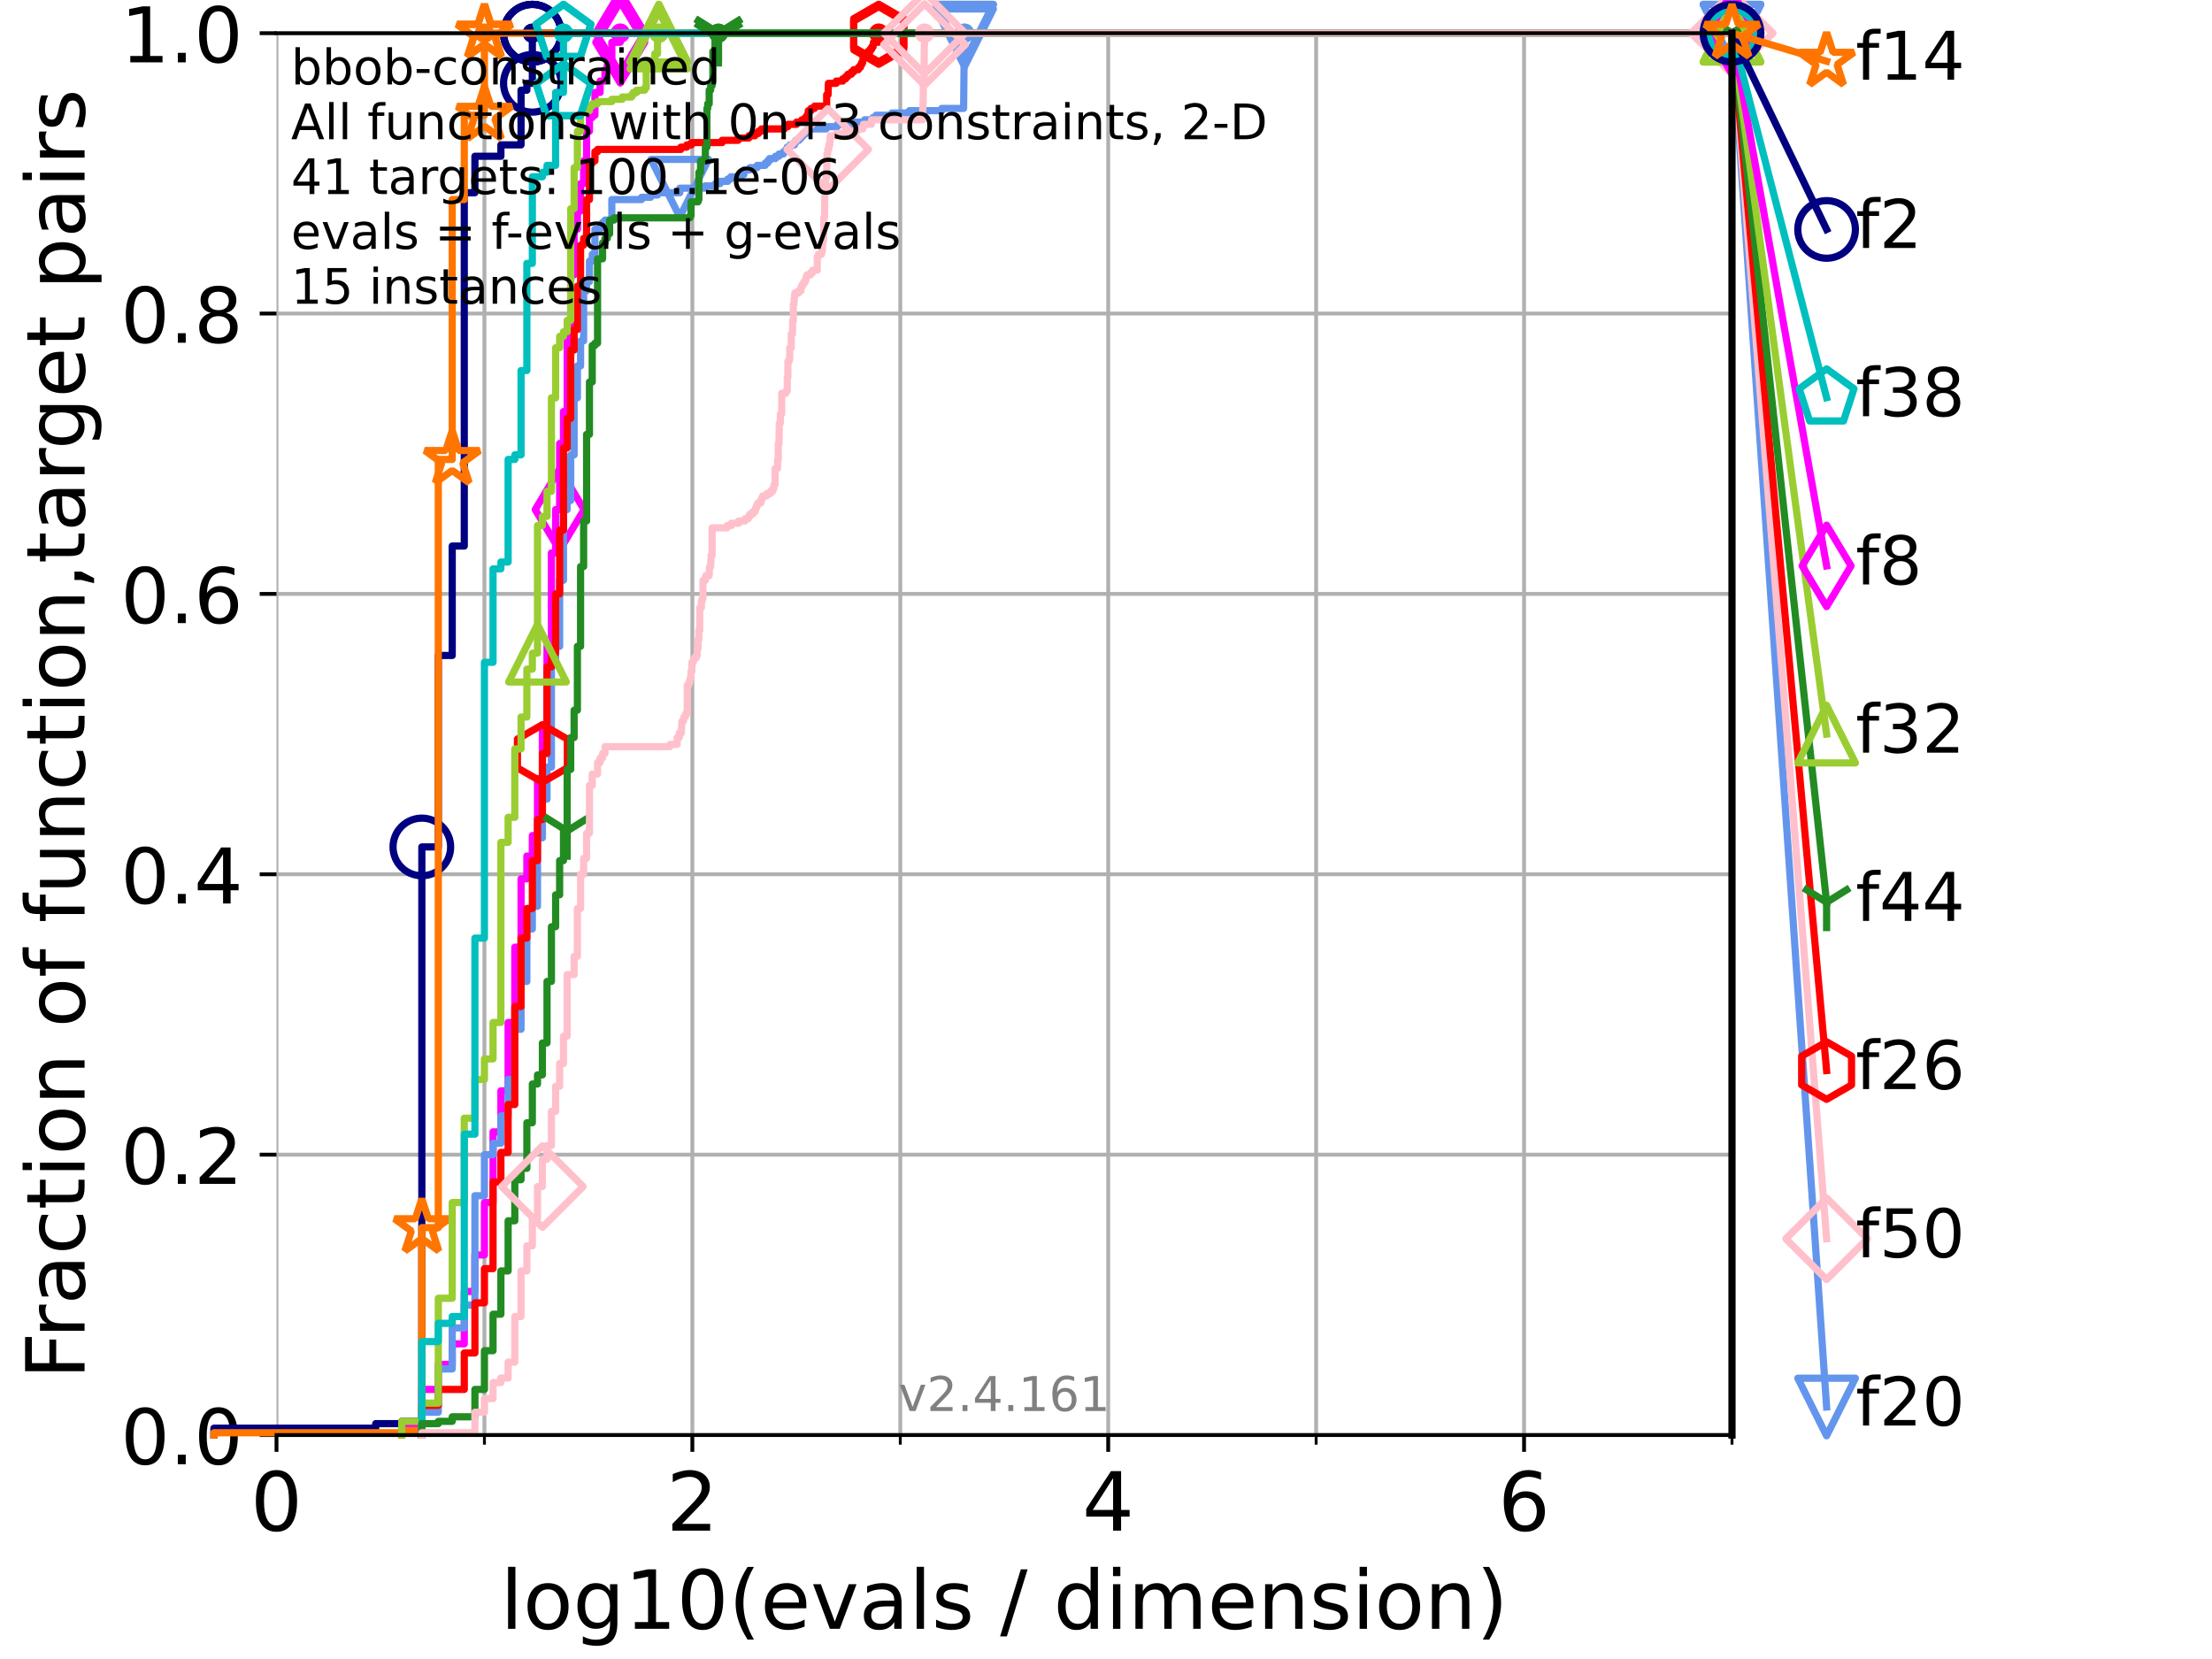 <?xml version="1.0" encoding="utf-8" standalone="no"?>
<!DOCTYPE svg PUBLIC "-//W3C//DTD SVG 1.1//EN"
  "http://www.w3.org/Graphics/SVG/1.1/DTD/svg11.dtd">
<!-- Created with matplotlib (https://matplotlib.org/) -->
<svg height="345.6pt" version="1.1" viewBox="0 0 460.8 345.6" width="460.8pt" xmlns="http://www.w3.org/2000/svg" xmlns:xlink="http://www.w3.org/1999/xlink">
 <defs>
  <style type="text/css">*{stroke-linecap:butt;stroke-linejoin:round;}</style>
 </defs>
 <g id="figure_1">
  <g id="patch_1">
   <path d="M 0 345.6 
L 460.8 345.6 
L 460.8 0 
L 0 0 
z
" style="fill:#ffffff;"/>
  </g>
  <g id="axes_1">
   <g id="patch_2">
    <path d="M 57.6 298.944 
L 360.806 298.944 
L 360.806 6.912 
L 57.6 6.912 
z
" style="fill:#ffffff;"/>
   </g>
   <g id="matplotlib.axis_1">
    <g id="xtick_1">
     <g id="line2d_1">
      <path clip-path="url(#p0d17480713)" d="M 57.6 298.944 
L 57.6 6.912 
" style="fill:none;stroke:#b0b0b0;stroke-linecap:square;stroke-width:0.8;"/>
     </g>
     <g id="line2d_2">
      <defs>
       <path d="M 0 0 
L 0 3.5 
" id="me03a3103b6" style="stroke:#000000;stroke-width:0.8;"/>
      </defs>
      <g>
       <use style="stroke:#000000;stroke-width:0.8;" x="57.6" xlink:href="#me03a3103b6" y="298.944"/>
      </g>
     </g>
     <g id="text_1">
      <!-- 0 -->
      <g transform="translate(52.192 318.861)scale(0.17 -0.17)">
       <defs>
        <path d="M 31.781 66.406 
Q 24.172 66.406 20.328 58.906 
Q 16.5 51.422 16.5 36.375 
Q 16.5 21.391 20.328 13.891 
Q 24.172 6.391 31.781 6.391 
Q 39.453 6.391 43.281 13.891 
Q 47.125 21.391 47.125 36.375 
Q 47.125 51.422 43.281 58.906 
Q 39.453 66.406 31.781 66.406 
z
M 31.781 74.219 
Q 44.047 74.219 50.516 64.516 
Q 56.984 54.828 56.984 36.375 
Q 56.984 17.969 50.516 8.266 
Q 44.047 -1.422 31.781 -1.422 
Q 19.531 -1.422 13.062 8.266 
Q 6.594 17.969 6.594 36.375 
Q 6.594 54.828 13.062 64.516 
Q 19.531 74.219 31.781 74.219 
z
" id="DejaVuSans-48"/>
       </defs>
       <use xlink:href="#DejaVuSans-48"/>
      </g>
     </g>
    </g>
    <g id="xtick_2">
     <g id="line2d_3">
      <path clip-path="url(#p0d17480713)" d="M 144.23 298.944 
L 144.23 6.912 
" style="fill:none;stroke:#b0b0b0;stroke-linecap:square;stroke-width:0.8;"/>
     </g>
     <g id="line2d_4">
      <g>
       <use style="stroke:#000000;stroke-width:0.8;" x="144.23" xlink:href="#me03a3103b6" y="298.944"/>
      </g>
     </g>
     <g id="text_2">
      <!-- 2 -->
      <g transform="translate(138.822 318.861)scale(0.17 -0.17)">
       <defs>
        <path d="M 19.188 8.297 
L 53.609 8.297 
L 53.609 0 
L 7.328 0 
L 7.328 8.297 
Q 12.938 14.109 22.625 23.891 
Q 32.328 33.688 34.812 36.531 
Q 39.547 41.844 41.422 45.531 
Q 43.312 49.219 43.312 52.781 
Q 43.312 58.594 39.234 62.25 
Q 35.156 65.922 28.609 65.922 
Q 23.969 65.922 18.812 64.312 
Q 13.672 62.703 7.812 59.422 
L 7.812 69.391 
Q 13.766 71.781 18.938 73 
Q 24.125 74.219 28.422 74.219 
Q 39.75 74.219 46.484 68.547 
Q 53.219 62.891 53.219 53.422 
Q 53.219 48.922 51.531 44.891 
Q 49.859 40.875 45.406 35.406 
Q 44.188 33.984 37.641 27.219 
Q 31.109 20.453 19.188 8.297 
z
" id="DejaVuSans-50"/>
       </defs>
       <use xlink:href="#DejaVuSans-50"/>
      </g>
     </g>
    </g>
    <g id="xtick_3">
     <g id="line2d_5">
      <path clip-path="url(#p0d17480713)" d="M 230.861 298.944 
L 230.861 6.912 
" style="fill:none;stroke:#b0b0b0;stroke-linecap:square;stroke-width:0.8;"/>
     </g>
     <g id="line2d_6">
      <g>
       <use style="stroke:#000000;stroke-width:0.8;" x="230.861" xlink:href="#me03a3103b6" y="298.944"/>
      </g>
     </g>
     <g id="text_3">
      <!-- 4 -->
      <g transform="translate(225.453 318.861)scale(0.17 -0.17)">
       <defs>
        <path d="M 37.797 64.312 
L 12.891 25.391 
L 37.797 25.391 
z
M 35.203 72.906 
L 47.609 72.906 
L 47.609 25.391 
L 58.016 25.391 
L 58.016 17.188 
L 47.609 17.188 
L 47.609 0 
L 37.797 0 
L 37.797 17.188 
L 4.891 17.188 
L 4.891 26.703 
z
" id="DejaVuSans-52"/>
       </defs>
       <use xlink:href="#DejaVuSans-52"/>
      </g>
     </g>
    </g>
    <g id="xtick_4">
     <g id="line2d_7">
      <path clip-path="url(#p0d17480713)" d="M 317.491 298.944 
L 317.491 6.912 
" style="fill:none;stroke:#b0b0b0;stroke-linecap:square;stroke-width:0.8;"/>
     </g>
     <g id="line2d_8">
      <g>
       <use style="stroke:#000000;stroke-width:0.8;" x="317.491" xlink:href="#me03a3103b6" y="298.944"/>
      </g>
     </g>
     <g id="text_4">
      <!-- 6 -->
      <g transform="translate(312.083 318.861)scale(0.17 -0.17)">
       <defs>
        <path d="M 33.016 40.375 
Q 26.375 40.375 22.484 35.828 
Q 18.609 31.297 18.609 23.391 
Q 18.609 15.531 22.484 10.953 
Q 26.375 6.391 33.016 6.391 
Q 39.656 6.391 43.531 10.953 
Q 47.406 15.531 47.406 23.391 
Q 47.406 31.297 43.531 35.828 
Q 39.656 40.375 33.016 40.375 
z
M 52.594 71.297 
L 52.594 62.312 
Q 48.875 64.062 45.094 64.984 
Q 41.312 65.922 37.594 65.922 
Q 27.828 65.922 22.672 59.328 
Q 17.531 52.734 16.797 39.406 
Q 19.672 43.656 24.016 45.922 
Q 28.375 48.188 33.594 48.188 
Q 44.578 48.188 50.953 41.516 
Q 57.328 34.859 57.328 23.391 
Q 57.328 12.156 50.688 5.359 
Q 44.047 -1.422 33.016 -1.422 
Q 20.359 -1.422 13.672 8.266 
Q 6.984 17.969 6.984 36.375 
Q 6.984 53.656 15.188 63.938 
Q 23.391 74.219 37.203 74.219 
Q 40.922 74.219 44.703 73.484 
Q 48.484 72.75 52.594 71.297 
z
" id="DejaVuSans-54"/>
       </defs>
       <use xlink:href="#DejaVuSans-54"/>
      </g>
     </g>
    </g>
    <g id="xtick_5">
     <g id="line2d_9">
      <path clip-path="url(#p0d17480713)" d="M 100.915 298.944 
L 100.915 6.912 
" style="fill:none;stroke:#b0b0b0;stroke-linecap:square;stroke-width:0.8;"/>
     </g>
     <g id="line2d_10">
      <defs>
       <path d="M 0 0 
L 0 2 
" id="m162ca3e53e" style="stroke:#000000;stroke-width:0.6;"/>
      </defs>
      <g>
       <use style="stroke:#000000;stroke-width:0.6;" x="100.915" xlink:href="#m162ca3e53e" y="298.944"/>
      </g>
     </g>
    </g>
    <g id="xtick_6">
     <g id="line2d_11">
      <path clip-path="url(#p0d17480713)" d="M 187.546 298.944 
L 187.546 6.912 
" style="fill:none;stroke:#b0b0b0;stroke-linecap:square;stroke-width:0.8;"/>
     </g>
     <g id="line2d_12">
      <g>
       <use style="stroke:#000000;stroke-width:0.6;" x="187.546" xlink:href="#m162ca3e53e" y="298.944"/>
      </g>
     </g>
    </g>
    <g id="xtick_7">
     <g id="line2d_13">
      <path clip-path="url(#p0d17480713)" d="M 274.176 298.944 
L 274.176 6.912 
" style="fill:none;stroke:#b0b0b0;stroke-linecap:square;stroke-width:0.8;"/>
     </g>
     <g id="line2d_14">
      <g>
       <use style="stroke:#000000;stroke-width:0.6;" x="274.176" xlink:href="#m162ca3e53e" y="298.944"/>
      </g>
     </g>
    </g>
    <g id="xtick_8">
     <g id="line2d_15">
      <path clip-path="url(#p0d17480713)" d="M 360.806 298.944 
L 360.806 6.912 
" style="fill:none;stroke:#b0b0b0;stroke-linecap:square;stroke-width:0.8;"/>
     </g>
     <g id="line2d_16">
      <g>
       <use style="stroke:#000000;stroke-width:0.6;" x="360.806" xlink:href="#m162ca3e53e" y="298.944"/>
      </g>
     </g>
    </g>
    <g id="text_5">
     <!-- log10(evals / dimension) -->
     <g transform="translate(104.239 339.314)scale(0.17 -0.17)">
      <defs>
       <path d="M 9.422 75.984 
L 18.406 75.984 
L 18.406 0 
L 9.422 0 
z
" id="DejaVuSans-108"/>
       <path d="M 30.609 48.391 
Q 23.391 48.391 19.188 42.75 
Q 14.984 37.109 14.984 27.297 
Q 14.984 17.484 19.156 11.844 
Q 23.344 6.203 30.609 6.203 
Q 37.797 6.203 41.984 11.859 
Q 46.188 17.531 46.188 27.297 
Q 46.188 37.016 41.984 42.703 
Q 37.797 48.391 30.609 48.391 
z
M 30.609 56 
Q 42.328 56 49.016 48.375 
Q 55.719 40.766 55.719 27.297 
Q 55.719 13.875 49.016 6.219 
Q 42.328 -1.422 30.609 -1.422 
Q 18.844 -1.422 12.172 6.219 
Q 5.516 13.875 5.516 27.297 
Q 5.516 40.766 12.172 48.375 
Q 18.844 56 30.609 56 
z
" id="DejaVuSans-111"/>
       <path d="M 45.406 27.984 
Q 45.406 37.75 41.375 43.109 
Q 37.359 48.484 30.078 48.484 
Q 22.859 48.484 18.828 43.109 
Q 14.797 37.75 14.797 27.984 
Q 14.797 18.266 18.828 12.891 
Q 22.859 7.516 30.078 7.516 
Q 37.359 7.516 41.375 12.891 
Q 45.406 18.266 45.406 27.984 
z
M 54.391 6.781 
Q 54.391 -7.172 48.188 -13.984 
Q 42 -20.797 29.203 -20.797 
Q 24.469 -20.797 20.266 -20.094 
Q 16.062 -19.391 12.109 -17.922 
L 12.109 -9.188 
Q 16.062 -11.328 19.922 -12.344 
Q 23.781 -13.375 27.781 -13.375 
Q 36.625 -13.375 41.016 -8.766 
Q 45.406 -4.156 45.406 5.172 
L 45.406 9.625 
Q 42.625 4.781 38.281 2.391 
Q 33.938 0 27.875 0 
Q 17.828 0 11.672 7.656 
Q 5.516 15.328 5.516 27.984 
Q 5.516 40.672 11.672 48.328 
Q 17.828 56 27.875 56 
Q 33.938 56 38.281 53.609 
Q 42.625 51.219 45.406 46.391 
L 45.406 54.688 
L 54.391 54.688 
z
" id="DejaVuSans-103"/>
       <path d="M 12.406 8.297 
L 28.516 8.297 
L 28.516 63.922 
L 10.984 60.406 
L 10.984 69.391 
L 28.422 72.906 
L 38.281 72.906 
L 38.281 8.297 
L 54.391 8.297 
L 54.391 0 
L 12.406 0 
z
" id="DejaVuSans-49"/>
       <path d="M 31 75.875 
Q 24.469 64.656 21.281 53.656 
Q 18.109 42.672 18.109 31.391 
Q 18.109 20.125 21.312 9.062 
Q 24.516 -2 31 -13.188 
L 23.188 -13.188 
Q 15.875 -1.703 12.234 9.375 
Q 8.594 20.453 8.594 31.391 
Q 8.594 42.281 12.203 53.312 
Q 15.828 64.359 23.188 75.875 
z
" id="DejaVuSans-40"/>
       <path d="M 56.203 29.594 
L 56.203 25.203 
L 14.891 25.203 
Q 15.484 15.922 20.484 11.062 
Q 25.484 6.203 34.422 6.203 
Q 39.594 6.203 44.453 7.469 
Q 49.312 8.734 54.109 11.281 
L 54.109 2.781 
Q 49.266 0.734 44.188 -0.344 
Q 39.109 -1.422 33.891 -1.422 
Q 20.797 -1.422 13.156 6.188 
Q 5.516 13.812 5.516 26.812 
Q 5.516 40.234 12.766 48.109 
Q 20.016 56 32.328 56 
Q 43.359 56 49.781 48.891 
Q 56.203 41.797 56.203 29.594 
z
M 47.219 32.234 
Q 47.125 39.594 43.094 43.984 
Q 39.062 48.391 32.422 48.391 
Q 24.906 48.391 20.391 44.141 
Q 15.875 39.891 15.188 32.172 
z
" id="DejaVuSans-101"/>
       <path d="M 2.984 54.688 
L 12.5 54.688 
L 29.594 8.797 
L 46.688 54.688 
L 56.203 54.688 
L 35.688 0 
L 23.484 0 
z
" id="DejaVuSans-118"/>
       <path d="M 34.281 27.484 
Q 23.391 27.484 19.188 25 
Q 14.984 22.516 14.984 16.5 
Q 14.984 11.719 18.141 8.906 
Q 21.297 6.109 26.703 6.109 
Q 34.188 6.109 38.703 11.406 
Q 43.219 16.703 43.219 25.484 
L 43.219 27.484 
z
M 52.203 31.203 
L 52.203 0 
L 43.219 0 
L 43.219 8.297 
Q 40.141 3.328 35.547 0.953 
Q 30.953 -1.422 24.312 -1.422 
Q 15.922 -1.422 10.953 3.297 
Q 6 8.016 6 15.922 
Q 6 25.141 12.172 29.828 
Q 18.359 34.516 30.609 34.516 
L 43.219 34.516 
L 43.219 35.406 
Q 43.219 41.609 39.141 45 
Q 35.062 48.391 27.688 48.391 
Q 23 48.391 18.547 47.266 
Q 14.109 46.141 10.016 43.891 
L 10.016 52.203 
Q 14.938 54.109 19.578 55.047 
Q 24.219 56 28.609 56 
Q 40.484 56 46.344 49.844 
Q 52.203 43.703 52.203 31.203 
z
" id="DejaVuSans-97"/>
       <path d="M 44.281 53.078 
L 44.281 44.578 
Q 40.484 46.531 36.375 47.5 
Q 32.281 48.484 27.875 48.484 
Q 21.188 48.484 17.844 46.438 
Q 14.5 44.391 14.5 40.281 
Q 14.5 37.156 16.891 35.375 
Q 19.281 33.594 26.516 31.984 
L 29.594 31.297 
Q 39.156 29.25 43.188 25.516 
Q 47.219 21.781 47.219 15.094 
Q 47.219 7.469 41.188 3.016 
Q 35.156 -1.422 24.609 -1.422 
Q 20.219 -1.422 15.453 -0.562 
Q 10.688 0.297 5.422 2 
L 5.422 11.281 
Q 10.406 8.688 15.234 7.391 
Q 20.062 6.109 24.812 6.109 
Q 31.156 6.109 34.562 8.281 
Q 37.984 10.453 37.984 14.406 
Q 37.984 18.062 35.516 20.016 
Q 33.062 21.969 24.703 23.781 
L 21.578 24.516 
Q 13.234 26.266 9.516 29.906 
Q 5.812 33.547 5.812 39.891 
Q 5.812 47.609 11.281 51.797 
Q 16.75 56 26.812 56 
Q 31.781 56 36.172 55.266 
Q 40.578 54.547 44.281 53.078 
z
" id="DejaVuSans-115"/>
       <path id="DejaVuSans-32"/>
       <path d="M 25.391 72.906 
L 33.688 72.906 
L 8.297 -9.281 
L 0 -9.281 
z
" id="DejaVuSans-47"/>
       <path d="M 45.406 46.391 
L 45.406 75.984 
L 54.391 75.984 
L 54.391 0 
L 45.406 0 
L 45.406 8.203 
Q 42.578 3.328 38.25 0.953 
Q 33.938 -1.422 27.875 -1.422 
Q 17.969 -1.422 11.734 6.484 
Q 5.516 14.406 5.516 27.297 
Q 5.516 40.188 11.734 48.094 
Q 17.969 56 27.875 56 
Q 33.938 56 38.25 53.625 
Q 42.578 51.266 45.406 46.391 
z
M 14.797 27.297 
Q 14.797 17.391 18.875 11.75 
Q 22.953 6.109 30.078 6.109 
Q 37.203 6.109 41.297 11.75 
Q 45.406 17.391 45.406 27.297 
Q 45.406 37.203 41.297 42.844 
Q 37.203 48.484 30.078 48.484 
Q 22.953 48.484 18.875 42.844 
Q 14.797 37.203 14.797 27.297 
z
" id="DejaVuSans-100"/>
       <path d="M 9.422 54.688 
L 18.406 54.688 
L 18.406 0 
L 9.422 0 
z
M 9.422 75.984 
L 18.406 75.984 
L 18.406 64.594 
L 9.422 64.594 
z
" id="DejaVuSans-105"/>
       <path d="M 52 44.188 
Q 55.375 50.25 60.062 53.125 
Q 64.75 56 71.094 56 
Q 79.641 56 84.281 50.016 
Q 88.922 44.047 88.922 33.016 
L 88.922 0 
L 79.891 0 
L 79.891 32.719 
Q 79.891 40.578 77.094 44.375 
Q 74.312 48.188 68.609 48.188 
Q 61.625 48.188 57.562 43.547 
Q 53.516 38.922 53.516 30.906 
L 53.516 0 
L 44.484 0 
L 44.484 32.719 
Q 44.484 40.625 41.703 44.406 
Q 38.922 48.188 33.109 48.188 
Q 26.219 48.188 22.156 43.531 
Q 18.109 38.875 18.109 30.906 
L 18.109 0 
L 9.078 0 
L 9.078 54.688 
L 18.109 54.688 
L 18.109 46.188 
Q 21.188 51.219 25.484 53.609 
Q 29.781 56 35.688 56 
Q 41.656 56 45.828 52.969 
Q 50 49.953 52 44.188 
z
" id="DejaVuSans-109"/>
       <path d="M 54.891 33.016 
L 54.891 0 
L 45.906 0 
L 45.906 32.719 
Q 45.906 40.484 42.875 44.328 
Q 39.844 48.188 33.797 48.188 
Q 26.516 48.188 22.312 43.547 
Q 18.109 38.922 18.109 30.906 
L 18.109 0 
L 9.078 0 
L 9.078 54.688 
L 18.109 54.688 
L 18.109 46.188 
Q 21.344 51.125 25.703 53.562 
Q 30.078 56 35.797 56 
Q 45.219 56 50.047 50.172 
Q 54.891 44.344 54.891 33.016 
z
" id="DejaVuSans-110"/>
       <path d="M 8.016 75.875 
L 15.828 75.875 
Q 23.141 64.359 26.781 53.312 
Q 30.422 42.281 30.422 31.391 
Q 30.422 20.453 26.781 9.375 
Q 23.141 -1.703 15.828 -13.188 
L 8.016 -13.188 
Q 14.5 -2 17.703 9.062 
Q 20.906 20.125 20.906 31.391 
Q 20.906 42.672 17.703 53.656 
Q 14.5 64.656 8.016 75.875 
z
" id="DejaVuSans-41"/>
      </defs>
      <use xlink:href="#DejaVuSans-108"/>
      <use x="27.783" xlink:href="#DejaVuSans-111"/>
      <use x="88.965" xlink:href="#DejaVuSans-103"/>
      <use x="152.441" xlink:href="#DejaVuSans-49"/>
      <use x="216.064" xlink:href="#DejaVuSans-48"/>
      <use x="279.688" xlink:href="#DejaVuSans-40"/>
      <use x="318.701" xlink:href="#DejaVuSans-101"/>
      <use x="380.225" xlink:href="#DejaVuSans-118"/>
      <use x="439.404" xlink:href="#DejaVuSans-97"/>
      <use x="500.684" xlink:href="#DejaVuSans-108"/>
      <use x="528.467" xlink:href="#DejaVuSans-115"/>
      <use x="580.566" xlink:href="#DejaVuSans-32"/>
      <use x="612.354" xlink:href="#DejaVuSans-47"/>
      <use x="646.045" xlink:href="#DejaVuSans-32"/>
      <use x="677.832" xlink:href="#DejaVuSans-100"/>
      <use x="741.309" xlink:href="#DejaVuSans-105"/>
      <use x="769.092" xlink:href="#DejaVuSans-109"/>
      <use x="866.504" xlink:href="#DejaVuSans-101"/>
      <use x="928.027" xlink:href="#DejaVuSans-110"/>
      <use x="991.406" xlink:href="#DejaVuSans-115"/>
      <use x="1043.506" xlink:href="#DejaVuSans-105"/>
      <use x="1071.289" xlink:href="#DejaVuSans-111"/>
      <use x="1132.471" xlink:href="#DejaVuSans-110"/>
      <use x="1195.85" xlink:href="#DejaVuSans-41"/>
     </g>
    </g>
   </g>
   <g id="matplotlib.axis_2">
    <g id="ytick_1">
     <g id="line2d_17">
      <path clip-path="url(#p0d17480713)" d="M 57.6 298.944 
L 360.806 298.944 
" style="fill:none;stroke:#b0b0b0;stroke-linecap:square;stroke-width:0.8;"/>
     </g>
     <g id="line2d_18">
      <defs>
       <path d="M 0 0 
L -3.5 0 
" id="m9ceaaa01a5" style="stroke:#000000;stroke-width:0.8;"/>
      </defs>
      <g>
       <use style="stroke:#000000;stroke-width:0.8;" x="57.6" xlink:href="#m9ceaaa01a5" y="298.944"/>
      </g>
     </g>
     <g id="text_6">
      <!-- 0.0 -->
      <g transform="translate(25.155 305.023)scale(0.16 -0.16)">
       <defs>
        <path d="M 10.688 12.406 
L 21 12.406 
L 21 0 
L 10.688 0 
z
" id="DejaVuSans-46"/>
       </defs>
       <use xlink:href="#DejaVuSans-48"/>
       <use x="63.623" xlink:href="#DejaVuSans-46"/>
       <use x="95.41" xlink:href="#DejaVuSans-48"/>
      </g>
     </g>
    </g>
    <g id="ytick_2">
     <g id="line2d_19">
      <path clip-path="url(#p0d17480713)" d="M 57.6 240.538 
L 360.806 240.538 
" style="fill:none;stroke:#b0b0b0;stroke-linecap:square;stroke-width:0.8;"/>
     </g>
     <g id="line2d_20">
      <g>
       <use style="stroke:#000000;stroke-width:0.8;" x="57.6" xlink:href="#m9ceaaa01a5" y="240.538"/>
      </g>
     </g>
     <g id="text_7">
      <!-- 0.2 -->
      <g transform="translate(25.155 246.616)scale(0.16 -0.16)">
       <use xlink:href="#DejaVuSans-48"/>
       <use x="63.623" xlink:href="#DejaVuSans-46"/>
       <use x="95.41" xlink:href="#DejaVuSans-50"/>
      </g>
     </g>
    </g>
    <g id="ytick_3">
     <g id="line2d_21">
      <path clip-path="url(#p0d17480713)" d="M 57.6 182.131 
L 360.806 182.131 
" style="fill:none;stroke:#b0b0b0;stroke-linecap:square;stroke-width:0.8;"/>
     </g>
     <g id="line2d_22">
      <g>
       <use style="stroke:#000000;stroke-width:0.8;" x="57.6" xlink:href="#m9ceaaa01a5" y="182.131"/>
      </g>
     </g>
     <g id="text_8">
      <!-- 0.4 -->
      <g transform="translate(25.155 188.21)scale(0.16 -0.16)">
       <use xlink:href="#DejaVuSans-48"/>
       <use x="63.623" xlink:href="#DejaVuSans-46"/>
       <use x="95.41" xlink:href="#DejaVuSans-52"/>
      </g>
     </g>
    </g>
    <g id="ytick_4">
     <g id="line2d_23">
      <path clip-path="url(#p0d17480713)" d="M 57.6 123.725 
L 360.806 123.725 
" style="fill:none;stroke:#b0b0b0;stroke-linecap:square;stroke-width:0.8;"/>
     </g>
     <g id="line2d_24">
      <g>
       <use style="stroke:#000000;stroke-width:0.8;" x="57.6" xlink:href="#m9ceaaa01a5" y="123.725"/>
      </g>
     </g>
     <g id="text_9">
      <!-- 0.6 -->
      <g transform="translate(25.155 129.804)scale(0.16 -0.16)">
       <use xlink:href="#DejaVuSans-48"/>
       <use x="63.623" xlink:href="#DejaVuSans-46"/>
       <use x="95.41" xlink:href="#DejaVuSans-54"/>
      </g>
     </g>
    </g>
    <g id="ytick_5">
     <g id="line2d_25">
      <path clip-path="url(#p0d17480713)" d="M 57.6 65.318 
L 360.806 65.318 
" style="fill:none;stroke:#b0b0b0;stroke-linecap:square;stroke-width:0.8;"/>
     </g>
     <g id="line2d_26">
      <g>
       <use style="stroke:#000000;stroke-width:0.8;" x="57.6" xlink:href="#m9ceaaa01a5" y="65.318"/>
      </g>
     </g>
     <g id="text_10">
      <!-- 0.8 -->
      <g transform="translate(25.155 71.397)scale(0.16 -0.16)">
       <defs>
        <path d="M 31.781 34.625 
Q 24.75 34.625 20.719 30.859 
Q 16.703 27.094 16.703 20.516 
Q 16.703 13.922 20.719 10.156 
Q 24.75 6.391 31.781 6.391 
Q 38.812 6.391 42.859 10.172 
Q 46.922 13.969 46.922 20.516 
Q 46.922 27.094 42.891 30.859 
Q 38.875 34.625 31.781 34.625 
z
M 21.922 38.812 
Q 15.578 40.375 12.031 44.719 
Q 8.5 49.078 8.5 55.328 
Q 8.5 64.062 14.719 69.141 
Q 20.953 74.219 31.781 74.219 
Q 42.672 74.219 48.875 69.141 
Q 55.078 64.062 55.078 55.328 
Q 55.078 49.078 51.531 44.719 
Q 48 40.375 41.703 38.812 
Q 48.828 37.156 52.797 32.312 
Q 56.781 27.484 56.781 20.516 
Q 56.781 9.906 50.312 4.234 
Q 43.844 -1.422 31.781 -1.422 
Q 19.734 -1.422 13.25 4.234 
Q 6.781 9.906 6.781 20.516 
Q 6.781 27.484 10.781 32.312 
Q 14.797 37.156 21.922 38.812 
z
M 18.312 54.391 
Q 18.312 48.734 21.844 45.562 
Q 25.391 42.391 31.781 42.391 
Q 38.141 42.391 41.719 45.562 
Q 45.312 48.734 45.312 54.391 
Q 45.312 60.062 41.719 63.234 
Q 38.141 66.406 31.781 66.406 
Q 25.391 66.406 21.844 63.234 
Q 18.312 60.062 18.312 54.391 
z
" id="DejaVuSans-56"/>
       </defs>
       <use xlink:href="#DejaVuSans-48"/>
       <use x="63.623" xlink:href="#DejaVuSans-46"/>
       <use x="95.41" xlink:href="#DejaVuSans-56"/>
      </g>
     </g>
    </g>
    <g id="ytick_6">
     <g id="line2d_27">
      <path clip-path="url(#p0d17480713)" d="M 57.6 6.912 
L 360.806 6.912 
" style="fill:none;stroke:#b0b0b0;stroke-linecap:square;stroke-width:0.8;"/>
     </g>
     <g id="line2d_28">
      <g>
       <use style="stroke:#000000;stroke-width:0.8;" x="57.6" xlink:href="#m9ceaaa01a5" y="6.912"/>
      </g>
     </g>
     <g id="text_11">
      <!-- 1.0 -->
      <g transform="translate(25.155 12.991)scale(0.16 -0.16)">
       <use xlink:href="#DejaVuSans-49"/>
       <use x="63.623" xlink:href="#DejaVuSans-46"/>
       <use x="95.41" xlink:href="#DejaVuSans-48"/>
      </g>
     </g>
    </g>
    <g id="text_12">
     <!-- Fraction of function,target pairs -->
     <g transform="translate(17.62 287.313)rotate(-90)scale(0.17 -0.17)">
      <defs>
       <path d="M 9.812 72.906 
L 51.703 72.906 
L 51.703 64.594 
L 19.672 64.594 
L 19.672 43.109 
L 48.578 43.109 
L 48.578 34.812 
L 19.672 34.812 
L 19.672 0 
L 9.812 0 
z
" id="DejaVuSans-70"/>
       <path d="M 41.109 46.297 
Q 39.594 47.172 37.812 47.578 
Q 36.031 48 33.891 48 
Q 26.266 48 22.188 43.047 
Q 18.109 38.094 18.109 28.812 
L 18.109 0 
L 9.078 0 
L 9.078 54.688 
L 18.109 54.688 
L 18.109 46.188 
Q 20.953 51.172 25.484 53.578 
Q 30.031 56 36.531 56 
Q 37.453 56 38.578 55.875 
Q 39.703 55.766 41.062 55.516 
z
" id="DejaVuSans-114"/>
       <path d="M 48.781 52.594 
L 48.781 44.188 
Q 44.969 46.297 41.141 47.344 
Q 37.312 48.391 33.406 48.391 
Q 24.656 48.391 19.812 42.844 
Q 14.984 37.312 14.984 27.297 
Q 14.984 17.281 19.812 11.734 
Q 24.656 6.203 33.406 6.203 
Q 37.312 6.203 41.141 7.25 
Q 44.969 8.297 48.781 10.406 
L 48.781 2.094 
Q 45.016 0.344 40.984 -0.531 
Q 36.969 -1.422 32.422 -1.422 
Q 20.062 -1.422 12.781 6.344 
Q 5.516 14.109 5.516 27.297 
Q 5.516 40.672 12.859 48.328 
Q 20.219 56 33.016 56 
Q 37.156 56 41.109 55.141 
Q 45.062 54.297 48.781 52.594 
z
" id="DejaVuSans-99"/>
       <path d="M 18.312 70.219 
L 18.312 54.688 
L 36.812 54.688 
L 36.812 47.703 
L 18.312 47.703 
L 18.312 18.016 
Q 18.312 11.328 20.141 9.422 
Q 21.969 7.516 27.594 7.516 
L 36.812 7.516 
L 36.812 0 
L 27.594 0 
Q 17.188 0 13.234 3.875 
Q 9.281 7.766 9.281 18.016 
L 9.281 47.703 
L 2.688 47.703 
L 2.688 54.688 
L 9.281 54.688 
L 9.281 70.219 
z
" id="DejaVuSans-116"/>
       <path d="M 37.109 75.984 
L 37.109 68.5 
L 28.516 68.5 
Q 23.688 68.5 21.797 66.547 
Q 19.922 64.594 19.922 59.516 
L 19.922 54.688 
L 34.719 54.688 
L 34.719 47.703 
L 19.922 47.703 
L 19.922 0 
L 10.891 0 
L 10.891 47.703 
L 2.297 47.703 
L 2.297 54.688 
L 10.891 54.688 
L 10.891 58.5 
Q 10.891 67.625 15.141 71.797 
Q 19.391 75.984 28.609 75.984 
z
" id="DejaVuSans-102"/>
       <path d="M 8.5 21.578 
L 8.5 54.688 
L 17.484 54.688 
L 17.484 21.922 
Q 17.484 14.156 20.5 10.266 
Q 23.531 6.391 29.594 6.391 
Q 36.859 6.391 41.078 11.031 
Q 45.312 15.672 45.312 23.688 
L 45.312 54.688 
L 54.297 54.688 
L 54.297 0 
L 45.312 0 
L 45.312 8.406 
Q 42.047 3.422 37.719 1 
Q 33.406 -1.422 27.688 -1.422 
Q 18.266 -1.422 13.375 4.438 
Q 8.5 10.297 8.5 21.578 
z
M 31.109 56 
z
" id="DejaVuSans-117"/>
       <path d="M 11.719 12.406 
L 22.016 12.406 
L 22.016 4 
L 14.016 -11.625 
L 7.719 -11.625 
L 11.719 4 
z
" id="DejaVuSans-44"/>
       <path d="M 18.109 8.203 
L 18.109 -20.797 
L 9.078 -20.797 
L 9.078 54.688 
L 18.109 54.688 
L 18.109 46.391 
Q 20.953 51.266 25.266 53.625 
Q 29.594 56 35.594 56 
Q 45.562 56 51.781 48.094 
Q 58.016 40.188 58.016 27.297 
Q 58.016 14.406 51.781 6.484 
Q 45.562 -1.422 35.594 -1.422 
Q 29.594 -1.422 25.266 0.953 
Q 20.953 3.328 18.109 8.203 
z
M 48.688 27.297 
Q 48.688 37.203 44.609 42.844 
Q 40.531 48.484 33.406 48.484 
Q 26.266 48.484 22.188 42.844 
Q 18.109 37.203 18.109 27.297 
Q 18.109 17.391 22.188 11.75 
Q 26.266 6.109 33.406 6.109 
Q 40.531 6.109 44.609 11.75 
Q 48.688 17.391 48.688 27.297 
z
" id="DejaVuSans-112"/>
      </defs>
      <use xlink:href="#DejaVuSans-70"/>
      <use x="50.27" xlink:href="#DejaVuSans-114"/>
      <use x="91.383" xlink:href="#DejaVuSans-97"/>
      <use x="152.662" xlink:href="#DejaVuSans-99"/>
      <use x="207.643" xlink:href="#DejaVuSans-116"/>
      <use x="246.852" xlink:href="#DejaVuSans-105"/>
      <use x="274.635" xlink:href="#DejaVuSans-111"/>
      <use x="335.816" xlink:href="#DejaVuSans-110"/>
      <use x="399.195" xlink:href="#DejaVuSans-32"/>
      <use x="430.982" xlink:href="#DejaVuSans-111"/>
      <use x="492.164" xlink:href="#DejaVuSans-102"/>
      <use x="527.369" xlink:href="#DejaVuSans-32"/>
      <use x="559.156" xlink:href="#DejaVuSans-102"/>
      <use x="594.361" xlink:href="#DejaVuSans-117"/>
      <use x="657.74" xlink:href="#DejaVuSans-110"/>
      <use x="721.119" xlink:href="#DejaVuSans-99"/>
      <use x="776.1" xlink:href="#DejaVuSans-116"/>
      <use x="815.309" xlink:href="#DejaVuSans-105"/>
      <use x="843.092" xlink:href="#DejaVuSans-111"/>
      <use x="904.273" xlink:href="#DejaVuSans-110"/>
      <use x="967.652" xlink:href="#DejaVuSans-44"/>
      <use x="999.439" xlink:href="#DejaVuSans-116"/>
      <use x="1038.648" xlink:href="#DejaVuSans-97"/>
      <use x="1099.928" xlink:href="#DejaVuSans-114"/>
      <use x="1139.291" xlink:href="#DejaVuSans-103"/>
      <use x="1202.768" xlink:href="#DejaVuSans-101"/>
      <use x="1264.291" xlink:href="#DejaVuSans-116"/>
      <use x="1303.5" xlink:href="#DejaVuSans-32"/>
      <use x="1335.287" xlink:href="#DejaVuSans-112"/>
      <use x="1398.764" xlink:href="#DejaVuSans-97"/>
      <use x="1460.043" xlink:href="#DejaVuSans-105"/>
      <use x="1487.826" xlink:href="#DejaVuSans-114"/>
      <use x="1528.939" xlink:href="#DejaVuSans-115"/>
     </g>
    </g>
   </g>
   <g id="line2d_29">
    <defs>
     <path d="M 0 1.5 
C 0.398 1.5 0.779 1.342 1.061 1.061 
C 1.342 0.779 1.5 0.398 1.5 0 
C 1.5 -0.398 1.342 -0.779 1.061 -1.061 
C 0.779 -1.342 0.398 -1.5 0 -1.5 
C -0.398 -1.5 -0.779 -1.342 -1.061 -1.061 
C -1.342 -0.779 -1.5 -0.398 -1.5 0 
C -1.5 0.398 -1.342 0.779 -1.061 1.061 
C -0.779 1.342 -0.398 1.5 0 1.5 
z
" id="m9c7e2fcc6d" style="stroke:#000080;"/>
    </defs>
    <g>
     <use style="fill:#000080;stroke:#000080;" x="110.897" xlink:href="#m9c7e2fcc6d" y="6.912"/>
     <use style="fill:#000080;stroke:#000080;" x="110.897" xlink:href="#m9c7e2fcc6d" y="6.912"/>
    </g>
   </g>
   <g id="line2d_30">
    <path d="M 44.561 298.944 
L 44.561 297.519 
L 78.267 297.519 
L 78.267 296.57 
L 83.678 296.57 
L 83.678 296.095 
L 87.876 296.095 
L 87.876 176.433 
L 91.306 176.433 
L 91.306 136.546 
L 94.206 136.546 
L 94.206 113.753 
L 96.718 113.753 
L 96.718 40.151 
L 98.933 40.151 
L 98.933 32.554 
L 104.345 32.554 
L 104.345 30.18 
L 108.543 30.18 
L 108.543 18.783 
L 109.757 18.783 
L 109.757 17.359 
L 110.897 17.359 
L 110.897 6.912 
L 360.806 6.912 
" style="fill:none;stroke:#000080;stroke-linecap:square;stroke-width:1.5;"/>
   </g>
   <g id="line2d_31">
    <defs>
     <path d="M 0 6 
C 1.591 6 3.117 5.368 4.243 4.243 
C 5.368 3.117 6 1.591 6 0 
C 6 -1.591 5.368 -3.117 4.243 -4.243 
C 3.117 -5.368 1.591 -6 0 -6 
C -1.591 -6 -3.117 -5.368 -4.243 -4.243 
C -5.368 -3.117 -6 -1.591 -6 0 
C -6 1.591 -5.368 3.117 -4.243 4.243 
C -3.117 5.368 -1.591 6 0 6 
z
" id="m5b0b68f176" style="stroke:#000080;stroke-width:1.5;"/>
    </defs>
    <g>
     <use style="fill-opacity:0;stroke:#000080;stroke-width:1.5;" x="87.876" xlink:href="#m5b0b68f176" y="176.433"/>
     <use style="fill-opacity:0;stroke:#000080;stroke-width:1.5;" x="110.897" xlink:href="#m5b0b68f176" y="17.359"/>
     <use style="fill-opacity:0;stroke:#000080;stroke-width:1.5;" x="110.897" xlink:href="#m5b0b68f176" y="6.912"/>
     <use style="fill-opacity:0;stroke:#000080;stroke-width:1.5;" x="110.897" xlink:href="#m5b0b68f176" y="6.912"/>
     <use style="fill-opacity:0;stroke:#000080;stroke-width:1.5;" x="110.897" xlink:href="#m5b0b68f176" y="6.912"/>
     <use style="fill-opacity:0;stroke:#000080;stroke-width:1.5;" x="360.806" xlink:href="#m5b0b68f176" y="6.912"/>
    </g>
   </g>
   <g id="line2d_32">
    <path style="fill:none;stroke:#000080;stroke-linecap:square;stroke-width:1.5;"/>
    <g/>
   </g>
   <g id="line2d_33">
    <defs>
     <path d="M 0 1.5 
C 0.398 1.5 0.779 1.342 1.061 1.061 
C 1.342 0.779 1.5 0.398 1.5 0 
C 1.5 -0.398 1.342 -0.779 1.061 -1.061 
C 0.779 -1.342 0.398 -1.5 0 -1.5 
C -0.398 -1.5 -0.779 -1.342 -1.061 -1.061 
C -1.342 -0.779 -1.5 -0.398 -1.5 0 
C -1.5 0.398 -1.342 0.779 -1.061 1.061 
C -0.779 1.342 -0.398 1.5 0 1.5 
z
" id="m2811ce71b9" style="stroke:#ff00ff;"/>
    </defs>
    <g>
     <use style="fill:#ff00ff;stroke:#ff00ff;" x="129.209" xlink:href="#m2811ce71b9" y="6.912"/>
     <use style="fill:#ff00ff;stroke:#ff00ff;" x="129.209" xlink:href="#m2811ce71b9" y="6.912"/>
    </g>
   </g>
   <g id="line2d_34">
    <path d="M 83.678 298.944 
L 83.678 297.045 
L 87.876 297.045 
L 87.876 289.447 
L 91.306 289.447 
L 91.306 284.224 
L 94.206 284.224 
L 94.206 279.95 
L 96.718 279.95 
L 96.718 269.029 
L 98.933 269.029 
L 98.933 261.431 
L 100.915 261.431 
L 100.915 250.509 
L 102.708 250.509 
L 102.708 235.789 
L 104.345 235.789 
L 104.345 227.242 
L 105.851 227.242 
L 105.851 212.996 
L 107.245 212.996 
L 107.245 197.326 
L 108.543 197.326 
L 108.543 183.081 
L 109.757 183.081 
L 109.757 178.332 
L 110.897 178.332 
L 110.897 174.059 
L 111.972 174.059 
L 111.972 162.188 
L 112.989 162.188 
L 112.989 152.216 
L 113.954 152.216 
L 113.954 134.646 
L 114.872 134.646 
L 114.872 115.178 
L 115.747 115.178 
L 115.747 106.155 
L 116.584 106.155 
L 116.584 92.385 
L 117.384 92.385 
L 117.384 85.737 
L 118.152 85.737 
L 118.152 70.067 
L 118.89 70.067 
L 118.89 57.246 
L 119.6 57.246 
L 119.6 47.749 
L 120.284 47.749 
L 120.284 43.95 
L 120.944 43.95 
L 120.944 38.252 
L 121.582 38.252 
L 121.582 33.504 
L 122.199 33.504 
L 122.199 27.33 
L 122.796 27.33 
L 122.796 24.481 
L 123.375 24.481 
L 123.375 24.007 
L 123.936 24.007 
L 123.936 19.258 
L 125.012 19.258 
L 125.012 16.884 
L 126.029 16.884 
L 126.029 14.51 
L 126.517 14.51 
L 126.517 13.56 
L 127.458 13.56 
L 127.458 8.811 
L 129.209 8.811 
L 129.209 6.912 
L 360.806 6.912 
" style="fill:none;stroke:#ff00ff;stroke-linecap:square;stroke-width:1.5;"/>
   </g>
   <g id="line2d_35">
    <defs>
     <path d="M -0 8.485 
L 5.091 0 
L 0 -8.485 
L -5.091 -0 
z
" id="m7c261bc087" style="stroke:#ff00ff;stroke-linejoin:miter;stroke-width:1.5;"/>
    </defs>
    <g>
     <use style="fill-opacity:0;stroke:#ff00ff;stroke-linejoin:miter;stroke-width:1.5;" x="116.584" xlink:href="#m7c261bc087" y="106.155"/>
     <use style="fill-opacity:0;stroke:#ff00ff;stroke-linejoin:miter;stroke-width:1.5;" x="129.209" xlink:href="#m7c261bc087" y="8.811"/>
     <use style="fill-opacity:0;stroke:#ff00ff;stroke-linejoin:miter;stroke-width:1.5;" x="129.209" xlink:href="#m7c261bc087" y="6.912"/>
     <use style="fill-opacity:0;stroke:#ff00ff;stroke-linejoin:miter;stroke-width:1.5;" x="129.209" xlink:href="#m7c261bc087" y="6.912"/>
     <use style="fill-opacity:0;stroke:#ff00ff;stroke-linejoin:miter;stroke-width:1.5;" x="360.806" xlink:href="#m7c261bc087" y="6.912"/>
    </g>
   </g>
   <g id="line2d_36">
    <path style="fill:none;stroke:#ff00ff;stroke-linecap:square;stroke-width:1.5;"/>
    <g/>
   </g>
   <g id="line2d_37">
    <defs>
     <path d="M 0 1.5 
C 0.398 1.5 0.779 1.342 1.061 1.061 
C 1.342 0.779 1.5 0.398 1.5 0 
C 1.5 -0.398 1.342 -0.779 1.061 -1.061 
C 0.779 -1.342 0.398 -1.5 0 -1.5 
C -0.398 -1.5 -0.779 -1.342 -1.061 -1.061 
C -1.342 -0.779 -1.5 -0.398 -1.5 0 
C -1.5 0.398 -1.342 0.779 -1.061 1.061 
C -0.779 1.342 -0.398 1.5 0 1.5 
z
" id="m2752949a9c" style="stroke:#ff7500;"/>
    </defs>
    <g>
     <use style="fill:#ff7500;stroke:#ff7500;" x="100.915" xlink:href="#m2752949a9c" y="6.912"/>
     <use style="fill:#ff7500;stroke:#ff7500;" x="100.915" xlink:href="#m2752949a9c" y="6.912"/>
    </g>
   </g>
   <g id="line2d_38">
    <path d="M 44.561 298.944 
L 44.561 298.469 
L 83.678 298.469 
L 83.678 297.994 
L 87.876 297.994 
L 87.876 255.733 
L 91.306 255.733 
L 91.306 95.709 
L 94.206 95.709 
L 94.206 41.576 
L 96.718 41.576 
L 96.718 24.007 
L 100.915 24.007 
L 100.915 6.912 
L 360.806 6.912 
" style="fill:none;stroke:#ff7500;stroke-linecap:square;stroke-width:1.5;"/>
   </g>
   <g id="line2d_39">
    <defs>
     <path d="M 0 -6 
L -1.347 -1.854 
L -5.706 -1.854 
L -2.18 0.708 
L -3.527 4.854 
L -0 2.292 
L 3.527 4.854 
L 2.18 0.708 
L 5.706 -1.854 
L 1.347 -1.854 
z
" id="mc5d2ef3f37" style="stroke:#ff7500;stroke-linejoin:bevel;stroke-width:1.5;"/>
    </defs>
    <g>
     <use style="fill-opacity:0;stroke:#ff7500;stroke-linejoin:bevel;stroke-width:1.5;" x="87.876" xlink:href="#mc5d2ef3f37" y="255.733"/>
     <use style="fill-opacity:0;stroke:#ff7500;stroke-linejoin:bevel;stroke-width:1.5;" x="94.206" xlink:href="#mc5d2ef3f37" y="95.709"/>
     <use style="fill-opacity:0;stroke:#ff7500;stroke-linejoin:bevel;stroke-width:1.5;" x="100.915" xlink:href="#mc5d2ef3f37" y="24.007"/>
     <use style="fill-opacity:0;stroke:#ff7500;stroke-linejoin:bevel;stroke-width:1.5;" x="100.915" xlink:href="#mc5d2ef3f37" y="6.912"/>
     <use style="fill-opacity:0;stroke:#ff7500;stroke-linejoin:bevel;stroke-width:1.5;" x="100.915" xlink:href="#mc5d2ef3f37" y="6.912"/>
     <use style="fill-opacity:0;stroke:#ff7500;stroke-linejoin:bevel;stroke-width:1.5;" x="360.806" xlink:href="#mc5d2ef3f37" y="6.912"/>
    </g>
   </g>
   <g id="line2d_40">
    <path style="fill:none;stroke:#ff7500;stroke-linecap:square;stroke-width:1.5;"/>
    <g/>
   </g>
   <g id="line2d_41">
    <defs>
     <path d="M 0 1.5 
C 0.398 1.5 0.779 1.342 1.061 1.061 
C 1.342 0.779 1.5 0.398 1.5 0 
C 1.5 -0.398 1.342 -0.779 1.061 -1.061 
C 0.779 -1.342 0.398 -1.5 0 -1.5 
C -0.398 -1.5 -0.779 -1.342 -1.061 -1.061 
C -1.342 -0.779 -1.5 -0.398 -1.5 0 
C -1.5 0.398 -1.342 0.779 -1.061 1.061 
C -0.779 1.342 -0.398 1.5 0 1.5 
z
" id="md58dd8c5e1" style="stroke:#6495ed;"/>
    </defs>
    <g>
     <use style="fill:#6495ed;stroke:#6495ed;" x="200.934" xlink:href="#md58dd8c5e1" y="6.912"/>
     <use style="fill:#6495ed;stroke:#6495ed;" x="200.934" xlink:href="#md58dd8c5e1" y="6.912"/>
    </g>
   </g>
   <g id="line2d_42">
    <path d="M 87.876 298.944 
L 87.876 294.196 
L 91.306 294.196 
L 91.306 285.173 
L 94.206 285.173 
L 94.206 276.626 
L 96.718 276.626 
L 96.718 271.878 
L 98.933 271.878 
L 98.933 249.085 
L 100.915 249.085 
L 100.915 240.538 
L 102.708 240.538 
L 102.708 238.163 
L 104.345 238.163 
L 104.345 232.465 
L 105.851 232.465 
L 105.851 224.868 
L 107.245 224.868 
L 107.245 214.421 
L 108.543 214.421 
L 108.543 204.449 
L 109.757 204.449 
L 109.757 193.528 
L 110.897 193.528 
L 110.897 188.779 
L 111.972 188.779 
L 111.972 174.534 
L 112.989 174.534 
L 112.989 166.461 
L 113.954 166.461 
L 113.954 159.813 
L 114.872 159.813 
L 114.872 138.445 
L 115.747 138.445 
L 115.747 134.646 
L 116.584 134.646 
L 116.584 120.876 
L 117.384 120.876 
L 117.384 106.155 
L 118.152 106.155 
L 118.152 104.256 
L 118.89 104.256 
L 118.89 94.759 
L 119.6 94.759 
L 119.6 82.888 
L 120.284 82.888 
L 120.284 76.24 
L 120.944 76.24 
L 120.944 71.017 
L 121.582 71.017 
L 121.582 60.57 
L 122.199 60.57 
L 122.199 58.671 
L 122.796 58.671 
L 122.796 54.397 
L 123.375 54.397 
L 123.375 52.972 
L 123.936 52.972 
L 123.936 47.749 
L 125.012 47.749 
L 125.012 47.274 
L 125.527 47.274 
L 125.527 46.324 
L 126.029 46.324 
L 126.029 45.85 
L 127.458 45.85 
L 127.458 41.576 
L 133.656 41.576 
L 133.656 41.101 
L 135.539 41.101 
L 135.539 40.626 
L 136.975 40.626 
L 136.975 40.151 
L 141.611 40.151 
L 141.611 39.202 
L 146.86 39.202 
L 146.86 38.727 
L 149.021 38.727 
L 149.021 38.252 
L 150.015 38.252 
L 150.015 37.777 
L 151.605 37.777 
L 151.605 37.302 
L 152.23 37.302 
L 152.23 36.827 
L 154.432 36.827 
L 154.432 36.353 
L 154.971 36.353 
L 154.971 35.403 
L 156.205 35.403 
L 156.205 34.928 
L 157.734 34.928 
L 157.734 34.453 
L 159.401 34.453 
L 159.401 33.978 
L 159.899 33.978 
L 159.899 33.504 
L 160.303 33.504 
L 160.303 33.029 
L 161.542 33.029 
L 161.542 32.554 
L 162.277 32.554 
L 162.277 32.079 
L 163.192 32.079 
L 163.192 31.604 
L 163.733 31.604 
L 163.733 31.129 
L 163.998 31.129 
L 163.998 30.654 
L 164.581 30.654 
L 164.581 30.18 
L 165.514 30.18 
L 165.514 29.705 
L 165.755 29.705 
L 165.755 29.23 
L 166.461 29.23 
L 166.461 28.755 
L 166.917 28.755 
L 166.917 28.28 
L 167.362 28.28 
L 167.362 27.805 
L 168.064 27.805 
L 168.064 27.33 
L 168.274 27.33 
L 168.274 26.856 
L 172.102 26.856 
L 172.102 26.381 
L 174.431 26.381 
L 174.431 25.906 
L 177.842 25.906 
L 177.842 25.431 
L 180.124 25.431 
L 180.124 24.956 
L 181.856 24.956 
L 181.856 24.481 
L 182.506 24.481 
L 182.506 24.007 
L 185.792 24.007 
L 185.792 23.532 
L 189.449 23.532 
L 189.449 23.057 
L 196.192 23.057 
L 196.192 22.582 
L 200.739 22.582 
L 200.832 13.56 
L 200.888 13.56 
L 200.934 6.912 
L 360.806 6.912 
L 360.806 6.912 
" style="fill:none;stroke:#6495ed;stroke-linecap:square;stroke-width:1.5;"/>
   </g>
   <g id="line2d_43">
    <defs>
     <path d="M -0 6 
L 6 -6 
L -6 -6 
z
" id="m74b7137b8c" style="stroke:#6495ed;stroke-linejoin:miter;stroke-width:1.5;"/>
    </defs>
    <g>
     <use style="fill-opacity:0;stroke:#6495ed;stroke-linejoin:miter;stroke-width:1.5;" x="141.611" xlink:href="#m74b7137b8c" y="39.202"/>
     <use style="fill-opacity:0;stroke:#6495ed;stroke-linejoin:miter;stroke-width:1.5;" x="200.934" xlink:href="#m74b7137b8c" y="7.862"/>
     <use style="fill-opacity:0;stroke:#6495ed;stroke-linejoin:miter;stroke-width:1.5;" x="200.934" xlink:href="#m74b7137b8c" y="6.912"/>
     <use style="fill-opacity:0;stroke:#6495ed;stroke-linejoin:miter;stroke-width:1.5;" x="200.934" xlink:href="#m74b7137b8c" y="6.912"/>
     <use style="fill-opacity:0;stroke:#6495ed;stroke-linejoin:miter;stroke-width:1.5;" x="360.806" xlink:href="#m74b7137b8c" y="6.912"/>
    </g>
   </g>
   <g id="line2d_44">
    <path style="fill:none;stroke:#6495ed;stroke-linecap:square;stroke-width:1.5;"/>
    <g/>
   </g>
   <g id="line2d_45">
    <defs>
     <path d="M 0 1.5 
C 0.398 1.5 0.779 1.342 1.061 1.061 
C 1.342 0.779 1.5 0.398 1.5 0 
C 1.5 -0.398 1.342 -0.779 1.061 -1.061 
C 0.779 -1.342 0.398 -1.5 0 -1.5 
C -0.398 -1.5 -0.779 -1.342 -1.061 -1.061 
C -1.342 -0.779 -1.5 -0.398 -1.5 0 
C -1.5 0.398 -1.342 0.779 -1.061 1.061 
C -0.779 1.342 -0.398 1.5 0 1.5 
z
" id="m765ca848cc" style="stroke:#ff0000;"/>
    </defs>
    <g>
     <use style="fill:#ff0000;stroke:#ff0000;" x="183.052" xlink:href="#m765ca848cc" y="6.912"/>
     <use style="fill:#ff0000;stroke:#ff0000;" x="183.052" xlink:href="#m765ca848cc" y="6.912"/>
    </g>
   </g>
   <g id="line2d_46">
    <path d="M 87.876 298.944 
L 87.876 292.771 
L 91.306 292.771 
L 91.306 289.447 
L 96.718 289.447 
L 96.718 281.849 
L 98.933 281.849 
L 98.933 271.403 
L 100.915 271.403 
L 100.915 264.28 
L 102.708 264.28 
L 102.708 246.236 
L 104.345 246.236 
L 104.345 240.063 
L 105.851 240.063 
L 105.851 230.091 
L 107.245 230.091 
L 107.245 209.672 
L 108.543 209.672 
L 108.543 195.427 
L 109.757 195.427 
L 109.757 189.254 
L 110.897 189.254 
L 110.897 179.282 
L 111.972 179.282 
L 111.972 170.735 
L 112.989 170.735 
L 112.989 156.964 
L 113.954 156.964 
L 113.954 138.92 
L 114.872 138.92 
L 114.872 136.071 
L 115.747 136.071 
L 115.747 123.725 
L 116.584 123.725 
L 116.584 110.429 
L 117.384 110.429 
L 117.384 93.334 
L 118.152 93.334 
L 118.152 87.161 
L 118.89 87.161 
L 118.89 72.916 
L 119.6 72.916 
L 119.6 68.642 
L 120.284 68.642 
L 120.284 59.62 
L 120.944 59.62 
L 120.944 51.073 
L 121.582 51.073 
L 121.582 49.648 
L 122.199 49.648 
L 122.199 41.576 
L 122.796 41.576 
L 122.796 33.978 
L 123.375 33.978 
L 123.375 33.504 
L 123.936 33.504 
L 123.936 31.604 
L 124.482 31.604 
L 124.482 31.129 
L 141.826 31.129 
L 141.826 30.654 
L 143.066 30.654 
L 143.066 30.18 
L 144.041 30.18 
L 144.041 29.705 
L 150.425 29.705 
L 150.425 29.23 
L 153.764 29.23 
L 153.764 28.755 
L 156.005 28.755 
L 156.005 28.28 
L 157.27 28.28 
L 157.27 27.805 
L 158.007 27.805 
L 158.007 27.33 
L 158.63 27.33 
L 158.63 26.856 
L 163.397 26.856 
L 163.397 26.381 
L 164.129 26.381 
L 164.129 25.906 
L 165.934 25.906 
L 165.934 25.431 
L 167.029 25.431 
L 167.029 24.956 
L 167.743 24.956 
L 167.743 24.481 
L 168.117 24.481 
L 168.117 24.007 
L 168.327 24.007 
L 168.379 23.057 
L 168.944 23.057 
L 168.944 22.582 
L 169.687 22.582 
L 169.687 22.107 
L 172.208 22.107 
L 172.208 19.733 
L 172.504 19.733 
L 172.566 17.359 
L 174.203 17.359 
L 174.203 16.884 
L 175.567 16.884 
L 175.567 16.409 
L 176.196 16.409 
L 176.196 15.934 
L 176.638 15.934 
L 176.638 15.459 
L 177.363 15.459 
L 177.363 14.984 
L 177.842 14.984 
L 177.842 14.51 
L 178.824 14.51 
L 178.824 14.035 
L 179.238 14.035 
L 179.238 13.56 
L 179.471 13.56 
L 179.471 13.085 
L 179.701 13.085 
L 179.786 12.135 
L 179.984 12.135 
L 179.984 11.66 
L 180.538 11.66 
L 180.538 11.186 
L 180.782 11.186 
L 180.782 10.711 
L 181.287 10.711 
L 181.287 10.236 
L 181.6 10.236 
L 181.6 9.761 
L 181.881 9.761 
L 181.957 8.811 
L 183.004 8.811 
L 183.052 6.912 
L 360.806 6.912 
L 360.806 6.912 
" style="fill:none;stroke:#ff0000;stroke-linecap:square;stroke-width:1.5;"/>
   </g>
   <g id="line2d_47">
    <defs>
     <path d="M 0 -6 
L -5.196 -3 
L -5.196 3 
L -0 6 
L 5.196 3 
L 5.196 -3 
z
" id="ma0e64f8010" style="stroke:#ff0000;stroke-linejoin:miter;stroke-width:1.5;"/>
    </defs>
    <g>
     <use style="fill-opacity:0;stroke:#ff0000;stroke-linejoin:miter;stroke-width:1.5;" x="112.989" xlink:href="#ma0e64f8010" y="156.964"/>
     <use style="fill-opacity:0;stroke:#ff0000;stroke-linejoin:miter;stroke-width:1.5;" x="183.052" xlink:href="#ma0e64f8010" y="7.387"/>
     <use style="fill-opacity:0;stroke:#ff0000;stroke-linejoin:miter;stroke-width:1.5;" x="183.052" xlink:href="#ma0e64f8010" y="6.912"/>
     <use style="fill-opacity:0;stroke:#ff0000;stroke-linejoin:miter;stroke-width:1.5;" x="183.052" xlink:href="#ma0e64f8010" y="6.912"/>
     <use style="fill-opacity:0;stroke:#ff0000;stroke-linejoin:miter;stroke-width:1.5;" x="360.806" xlink:href="#ma0e64f8010" y="6.912"/>
    </g>
   </g>
   <g id="line2d_48">
    <path style="fill:none;stroke:#ff0000;stroke-linecap:square;stroke-width:1.5;"/>
    <g/>
   </g>
   <g id="line2d_49">
    <defs>
     <path d="M 0 1.5 
C 0.398 1.5 0.779 1.342 1.061 1.061 
C 1.342 0.779 1.5 0.398 1.5 0 
C 1.5 -0.398 1.342 -0.779 1.061 -1.061 
C 0.779 -1.342 0.398 -1.5 0 -1.5 
C -0.398 -1.5 -0.779 -1.342 -1.061 -1.061 
C -1.342 -0.779 -1.5 -0.398 -1.5 0 
C -1.5 0.398 -1.342 0.779 -1.061 1.061 
C -0.779 1.342 -0.398 1.5 0 1.5 
z
" id="m64646f3321" style="stroke:#9acd32;"/>
    </defs>
    <g>
     <use style="fill:#9acd32;stroke:#9acd32;" x="137.25" xlink:href="#m64646f3321" y="6.912"/>
     <use style="fill:#9acd32;stroke:#9acd32;" x="137.25" xlink:href="#m64646f3321" y="6.912"/>
    </g>
   </g>
   <g id="line2d_50">
    <path d="M 83.678 298.944 
L 83.678 296.095 
L 87.876 296.095 
L 87.876 292.296 
L 91.306 292.296 
L 91.306 270.453 
L 94.206 270.453 
L 94.206 250.509 
L 96.718 250.509 
L 96.718 232.94 
L 98.933 232.94 
L 98.933 224.868 
L 100.915 224.868 
L 100.915 220.594 
L 102.708 220.594 
L 102.708 212.996 
L 104.345 212.996 
L 104.345 175.483 
L 105.851 175.483 
L 105.851 170.26 
L 107.245 170.26 
L 107.245 156.015 
L 108.543 156.015 
L 108.543 149.367 
L 109.757 149.367 
L 109.757 139.395 
L 110.897 139.395 
L 110.897 136.071 
L 111.972 136.071 
L 111.972 109.479 
L 112.989 109.479 
L 112.989 107.58 
L 113.954 107.58 
L 113.954 102.357 
L 114.872 102.357 
L 114.872 82.888 
L 115.747 82.888 
L 115.747 72.441 
L 116.584 72.441 
L 116.584 70.067 
L 117.384 70.067 
L 117.384 69.117 
L 118.152 69.117 
L 118.152 66.743 
L 118.89 66.743 
L 118.89 43.475 
L 119.6 43.475 
L 119.6 34.928 
L 120.284 34.928 
L 120.284 27.33 
L 120.944 27.33 
L 120.944 23.532 
L 121.582 23.532 
L 121.582 23.057 
L 122.796 23.057 
L 122.796 22.107 
L 123.375 22.107 
L 123.375 21.632 
L 124.482 21.632 
L 124.482 21.157 
L 127.458 21.157 
L 127.458 20.683 
L 129.623 20.683 
L 129.623 20.208 
L 131.564 20.208 
L 131.564 19.733 
L 131.929 19.733 
L 131.929 19.258 
L 132.639 19.258 
L 132.639 18.783 
L 134.305 18.783 
L 134.305 18.308 
L 134.621 18.308 
L 134.621 12.61 
L 136.414 12.61 
L 136.414 11.186 
L 136.975 11.186 
L 136.975 8.337 
L 137.25 8.337 
L 137.25 6.912 
L 360.806 6.912 
" style="fill:none;stroke:#9acd32;stroke-linecap:square;stroke-width:1.5;"/>
   </g>
   <g id="line2d_51">
    <defs>
     <path d="M 0 -6 
L -6 6 
L 6 6 
z
" id="md02a8b49e0" style="stroke:#9acd32;stroke-linejoin:miter;stroke-width:1.5;"/>
    </defs>
    <g>
     <use style="fill-opacity:0;stroke:#9acd32;stroke-linejoin:miter;stroke-width:1.5;" x="111.972" xlink:href="#md02a8b49e0" y="136.071"/>
     <use style="fill-opacity:0;stroke:#9acd32;stroke-linejoin:miter;stroke-width:1.5;" x="137.25" xlink:href="#md02a8b49e0" y="8.337"/>
     <use style="fill-opacity:0;stroke:#9acd32;stroke-linejoin:miter;stroke-width:1.5;" x="137.25" xlink:href="#md02a8b49e0" y="6.912"/>
     <use style="fill-opacity:0;stroke:#9acd32;stroke-linejoin:miter;stroke-width:1.5;" x="137.25" xlink:href="#md02a8b49e0" y="6.912"/>
     <use style="fill-opacity:0;stroke:#9acd32;stroke-linejoin:miter;stroke-width:1.5;" x="360.806" xlink:href="#md02a8b49e0" y="6.912"/>
    </g>
   </g>
   <g id="line2d_52">
    <path style="fill:none;stroke:#9acd32;stroke-linecap:square;stroke-width:1.5;"/>
    <g/>
   </g>
   <g id="line2d_53">
    <defs>
     <path d="M 0 1.5 
C 0.398 1.5 0.779 1.342 1.061 1.061 
C 1.342 0.779 1.5 0.398 1.5 0 
C 1.5 -0.398 1.342 -0.779 1.061 -1.061 
C 0.779 -1.342 0.398 -1.5 0 -1.5 
C -0.398 -1.5 -0.779 -1.342 -1.061 -1.061 
C -1.342 -0.779 -1.5 -0.398 -1.5 0 
C -1.5 0.398 -1.342 0.779 -1.061 1.061 
C -0.779 1.342 -0.398 1.5 0 1.5 
z
" id="mf2827c8169" style="stroke:#00bfbf;"/>
    </defs>
    <g>
     <use style="fill:#00bfbf;stroke:#00bfbf;" x="117.384" xlink:href="#mf2827c8169" y="6.912"/>
     <use style="fill:#00bfbf;stroke:#00bfbf;" x="117.384" xlink:href="#mf2827c8169" y="6.912"/>
    </g>
   </g>
   <g id="line2d_54">
    <path d="M 87.876 298.944 
L 87.876 279.475 
L 91.306 279.475 
L 91.306 275.676 
L 94.206 275.676 
L 94.206 274.252 
L 96.718 274.252 
L 96.718 236.264 
L 98.933 236.264 
L 98.933 195.427 
L 100.915 195.427 
L 100.915 137.97 
L 102.708 137.97 
L 102.708 118.501 
L 104.345 118.501 
L 104.345 117.077 
L 105.851 117.077 
L 105.851 95.709 
L 107.245 95.709 
L 107.245 94.759 
L 108.543 94.759 
L 108.543 77.19 
L 109.757 77.19 
L 109.757 54.872 
L 110.897 54.872 
L 110.897 36.827 
L 112.989 36.827 
L 112.989 35.878 
L 113.954 35.878 
L 113.954 34.453 
L 115.747 34.453 
L 115.747 19.258 
L 117.384 19.258 
L 117.384 6.912 
L 360.806 6.912 
" style="fill:none;stroke:#00bfbf;stroke-linecap:square;stroke-width:1.5;"/>
   </g>
   <g id="line2d_55">
    <defs>
     <path d="M 0 -6 
L -5.706 -1.854 
L -3.527 4.854 
L 3.527 4.854 
L 5.706 -1.854 
z
" id="mf002f99b75" style="stroke:#00bfbf;stroke-linejoin:miter;stroke-width:1.5;"/>
    </defs>
    <g>
     <use style="fill-opacity:0;stroke:#00bfbf;stroke-linejoin:miter;stroke-width:1.5;" x="117.384" xlink:href="#mf002f99b75" y="19.258"/>
     <use style="fill-opacity:0;stroke:#00bfbf;stroke-linejoin:miter;stroke-width:1.5;" x="117.384" xlink:href="#mf002f99b75" y="19.258"/>
     <use style="fill-opacity:0;stroke:#00bfbf;stroke-linejoin:miter;stroke-width:1.5;" x="117.384" xlink:href="#mf002f99b75" y="6.912"/>
     <use style="fill-opacity:0;stroke:#00bfbf;stroke-linejoin:miter;stroke-width:1.5;" x="117.384" xlink:href="#mf002f99b75" y="6.912"/>
     <use style="fill-opacity:0;stroke:#00bfbf;stroke-linejoin:miter;stroke-width:1.5;" x="360.806" xlink:href="#mf002f99b75" y="6.912"/>
    </g>
   </g>
   <g id="line2d_56">
    <path style="fill:none;stroke:#00bfbf;stroke-linecap:square;stroke-width:1.5;"/>
    <g/>
   </g>
   <g id="line2d_57">
    <defs>
     <path d="M 0 1.5 
C 0.398 1.5 0.779 1.342 1.061 1.061 
C 1.342 0.779 1.5 0.398 1.5 0 
C 1.5 -0.398 1.342 -0.779 1.061 -1.061 
C 0.779 -1.342 0.398 -1.5 0 -1.5 
C -0.398 -1.5 -0.779 -1.342 -1.061 -1.061 
C -1.342 -0.779 -1.5 -0.398 -1.5 0 
C -1.5 0.398 -1.342 0.779 -1.061 1.061 
C -0.779 1.342 -0.398 1.5 0 1.5 
z
" id="m26d40a522c" style="stroke:#228b22;"/>
    </defs>
    <g>
     <use style="fill:#228b22;stroke:#228b22;" x="149.666" xlink:href="#m26d40a522c" y="6.912"/>
     <use style="fill:#228b22;stroke:#228b22;" x="149.666" xlink:href="#m26d40a522c" y="6.912"/>
    </g>
   </g>
   <g id="line2d_58">
    <path d="M 87.876 298.944 
L 87.876 296.57 
L 91.306 296.57 
L 91.306 296.095 
L 94.206 296.095 
L 94.206 295.145 
L 98.933 295.145 
L 98.933 289.447 
L 100.915 289.447 
L 100.915 281.375 
L 102.708 281.375 
L 102.708 273.777 
L 104.345 273.777 
L 104.345 264.755 
L 105.851 264.755 
L 105.851 254.308 
L 107.245 254.308 
L 107.245 245.761 
L 108.543 245.761 
L 108.543 243.387 
L 109.757 243.387 
L 109.757 233.89 
L 110.897 233.89 
L 110.897 225.817 
L 111.972 225.817 
L 111.972 223.918 
L 112.989 223.918 
L 112.989 217.27 
L 113.954 217.27 
L 113.954 204.449 
L 114.872 204.449 
L 114.872 193.053 
L 115.747 193.053 
L 115.747 186.405 
L 116.584 186.405 
L 116.584 179.282 
L 117.384 179.282 
L 117.384 173.109 
L 118.152 173.109 
L 118.152 160.288 
L 118.89 160.288 
L 118.89 153.64 
L 119.6 153.64 
L 119.6 147.942 
L 120.284 147.942 
L 120.284 134.646 
L 120.944 134.646 
L 120.944 118.027 
L 121.582 118.027 
L 121.582 108.53 
L 122.199 108.53 
L 122.199 90.485 
L 122.796 90.485 
L 122.796 79.564 
L 123.375 79.564 
L 123.375 71.966 
L 123.936 71.966 
L 123.936 71.491 
L 124.482 71.491 
L 124.482 53.922 
L 125.527 53.922 
L 125.527 50.598 
L 126.029 50.598 
L 126.029 49.648 
L 126.517 49.648 
L 126.517 48.699 
L 126.994 48.699 
L 126.994 45.85 
L 127.911 45.85 
L 127.911 45.375 
L 143.754 45.375 
L 143.754 44.9 
L 143.946 44.9 
L 143.946 42.051 
L 145.415 42.051 
L 145.415 41.576 
L 145.591 41.576 
L 145.591 35.878 
L 145.938 35.878 
L 145.938 33.504 
L 146.778 33.504 
L 146.778 33.029 
L 146.941 33.029 
L 146.941 30.654 
L 147.264 30.654 
L 147.264 22.582 
L 147.424 22.582 
L 147.424 21.632 
L 147.738 21.632 
L 147.738 18.783 
L 148.048 18.783 
L 148.048 17.834 
L 148.353 17.834 
L 148.353 16.884 
L 148.503 16.884 
L 148.503 10.711 
L 148.948 10.711 
L 148.948 7.862 
L 149.666 7.862 
L 149.666 6.912 
L 360.806 6.912 
" style="fill:none;stroke:#228b22;stroke-linecap:square;stroke-width:1.5;"/>
   </g>
   <g id="line2d_59">
    <defs>
     <path d="M 0 0 
L 0 6 
M 0 0 
L 4.8 -3 
M 0 0 
L -4.8 -3 
" id="m8ca7e9c8db" style="stroke:#228b22;stroke-width:1.5;"/>
    </defs>
    <g>
     <use style="fill-opacity:0;stroke:#228b22;stroke-width:1.5;" x="118.152" xlink:href="#m8ca7e9c8db" y="173.109"/>
     <use style="fill-opacity:0;stroke:#228b22;stroke-width:1.5;" x="149.666" xlink:href="#m8ca7e9c8db" y="7.862"/>
     <use style="fill-opacity:0;stroke:#228b22;stroke-width:1.5;" x="149.666" xlink:href="#m8ca7e9c8db" y="6.912"/>
     <use style="fill-opacity:0;stroke:#228b22;stroke-width:1.5;" x="149.666" xlink:href="#m8ca7e9c8db" y="6.912"/>
     <use style="fill-opacity:0;stroke:#228b22;stroke-width:1.5;" x="360.806" xlink:href="#m8ca7e9c8db" y="6.912"/>
    </g>
   </g>
   <g id="line2d_60">
    <path style="fill:none;stroke:#228b22;stroke-linecap:square;stroke-width:1.5;"/>
    <g/>
   </g>
   <g id="line2d_61">
    <defs>
     <path d="M 0 1.5 
C 0.398 1.5 0.779 1.342 1.061 1.061 
C 1.342 0.779 1.5 0.398 1.5 0 
C 1.5 -0.398 1.342 -0.779 1.061 -1.061 
C 0.779 -1.342 0.398 -1.5 0 -1.5 
C -0.398 -1.5 -0.779 -1.342 -1.061 -1.061 
C -1.342 -0.779 -1.5 -0.398 -1.5 0 
C -1.5 0.398 -1.342 0.779 -1.061 1.061 
C -0.779 1.342 -0.398 1.5 0 1.5 
z
" id="maca7a25c9d" style="stroke:#ffc0cb;"/>
    </defs>
    <g>
     <use style="fill:#ffc0cb;stroke:#ffc0cb;" x="192.596" xlink:href="#maca7a25c9d" y="6.912"/>
     <use style="fill:#ffc0cb;stroke:#ffc0cb;" x="192.596" xlink:href="#maca7a25c9d" y="6.912"/>
    </g>
   </g>
   <g id="line2d_62">
    <path d="M 87.876 298.944 
L 87.876 298.469 
L 98.933 298.469 
L 98.933 294.196 
L 100.915 294.196 
L 100.915 291.346 
L 102.708 291.346 
L 102.708 288.022 
L 104.345 288.022 
L 104.345 287.073 
L 105.851 287.073 
L 105.851 283.749 
L 107.245 283.749 
L 107.245 274.252 
L 108.543 274.252 
L 108.543 264.755 
L 109.757 264.755 
L 109.757 259.532 
L 110.897 259.532 
L 110.897 253.833 
L 111.972 253.833 
L 111.972 247.185 
L 112.989 247.185 
L 112.989 241.487 
L 113.954 241.487 
L 113.954 238.638 
L 114.872 238.638 
L 114.872 231.515 
L 115.747 231.515 
L 115.747 226.292 
L 116.584 226.292 
L 116.584 221.544 
L 117.384 221.544 
L 117.384 215.845 
L 118.152 215.845 
L 118.152 203.025 
L 119.6 203.025 
L 119.6 199.226 
L 120.284 199.226 
L 120.284 189.254 
L 120.944 189.254 
L 120.944 182.131 
L 121.582 182.131 
L 121.582 178.807 
L 122.199 178.807 
L 122.199 173.584 
L 122.796 173.584 
L 122.796 163.612 
L 123.375 163.612 
L 123.375 161.238 
L 124.482 161.238 
L 124.482 158.864 
L 125.012 158.864 
L 125.012 157.914 
L 125.527 157.914 
L 125.527 156.964 
L 126.029 156.964 
L 126.029 155.54 
L 139.556 155.54 
L 139.556 155.065 
L 141.062 155.065 
L 141.062 153.64 
L 141.502 153.64 
L 141.502 152.691 
L 141.932 152.691 
L 142.038 150.316 
L 142.353 150.316 
L 142.456 149.367 
L 142.764 149.367 
L 142.764 148.892 
L 142.966 148.892 
L 142.966 148.417 
L 143.166 148.417 
L 143.166 142.719 
L 143.462 142.719 
L 143.462 142.244 
L 143.657 142.244 
L 143.754 141.294 
L 143.946 141.294 
L 143.946 139.87 
L 144.136 139.87 
L 144.136 137.97 
L 144.418 137.97 
L 144.418 137.495 
L 144.603 137.495 
L 144.603 137.021 
L 145.058 137.021 
L 145.058 136.546 
L 145.238 136.546 
L 145.238 135.121 
L 145.415 135.121 
L 145.415 133.222 
L 145.591 133.222 
L 145.591 131.322 
L 145.765 131.322 
L 145.765 126.574 
L 146.109 126.574 
L 146.109 125.149 
L 146.278 125.149 
L 146.278 124.674 
L 146.446 124.674 
L 146.446 120.876 
L 146.941 120.876 
L 147.022 119.926 
L 147.738 119.926 
L 147.816 118.027 
L 148.048 118.027 
L 148.125 115.652 
L 148.353 115.652 
L 148.353 109.954 
L 151.478 109.954 
L 151.478 109.479 
L 152.353 109.479 
L 152.353 109.004 
L 153.877 109.004 
L 153.877 108.53 
L 155.183 108.53 
L 155.183 108.055 
L 155.904 108.055 
L 155.904 107.58 
L 156.205 107.58 
L 156.205 107.105 
L 156.793 107.105 
L 156.793 106.63 
L 157.27 106.63 
L 157.27 106.155 
L 157.457 106.155 
L 157.457 105.681 
L 157.642 105.681 
L 157.642 105.206 
L 157.917 105.206 
L 157.917 104.731 
L 158.542 104.731 
L 158.63 103.781 
L 158.891 103.781 
L 158.891 103.306 
L 159.734 103.306 
L 159.734 102.831 
L 160.463 102.831 
L 160.463 102.357 
L 160.933 102.357 
L 160.933 101.882 
L 161.164 101.882 
L 161.24 100.932 
L 161.467 100.932 
L 161.467 97.608 
L 161.987 97.608 
L 161.987 95.709 
L 162.133 95.709 
L 162.133 92.385 
L 162.277 92.385 
L 162.349 88.111 
L 162.563 88.111 
L 162.563 86.212 
L 162.845 86.212 
L 162.845 81.938 
L 163.733 81.938 
L 163.733 81.463 
L 163.998 81.463 
L 163.998 78.614 
L 164.129 78.614 
L 164.129 75.29 
L 164.389 75.29 
L 164.389 74.815 
L 164.517 74.815 
L 164.517 72.441 
L 164.834 72.441 
L 164.834 69.592 
L 165.084 69.592 
L 165.146 66.743 
L 165.27 66.743 
L 165.27 63.419 
L 165.392 63.419 
L 165.453 61.994 
L 165.514 61.994 
L 165.574 61.045 
L 166.345 61.045 
L 166.345 60.57 
L 166.86 60.57 
L 166.917 59.62 
L 167.196 59.62 
L 167.196 59.145 
L 167.472 59.145 
L 167.472 58.671 
L 167.797 58.671 
L 167.904 57.721 
L 168.117 57.721 
L 168.117 57.246 
L 168.893 57.246 
L 168.893 56.771 
L 169.294 56.771 
L 169.294 56.296 
L 170.238 56.296 
L 170.262 53.447 
L 170.496 53.447 
L 170.496 52.972 
L 171.137 52.972 
L 171.137 52.497 
L 171.316 52.497 
L 171.316 50.598 
L 171.449 50.598 
L 171.449 50.123 
L 171.582 50.123 
L 171.625 45.375 
L 171.757 45.375 
L 171.843 39.677 
L 171.973 39.677 
L 172.059 36.827 
L 172.187 36.827 
L 172.272 32.079 
L 172.399 32.079 
L 172.441 31.129 
L 172.649 31.129 
L 172.649 30.18 
L 172.856 30.18 
L 172.938 28.28 
L 174.203 28.28 
L 174.203 27.805 
L 175.954 27.805 
L 175.954 27.33 
L 178.583 27.33 
L 178.583 26.856 
L 179.758 26.856 
L 179.758 26.381 
L 179.871 26.381 
L 179.871 25.906 
L 181.509 25.906 
L 181.561 24.956 
L 192.175 24.956 
L 192.263 21.632 
L 192.307 21.632 
L 192.365 17.834 
L 192.467 17.834 
L 192.553 9.286 
L 192.596 9.286 
L 192.596 6.912 
L 360.806 6.912 
L 360.806 6.912 
" style="fill:none;stroke:#ffc0cb;stroke-linecap:square;stroke-width:1.5;"/>
   </g>
   <g id="line2d_63">
    <defs>
     <path d="M -0 8.485 
L 8.485 0 
L 0 -8.485 
L -8.485 -0 
z
" id="m0c896721b6" style="stroke:#ffc0cb;stroke-linejoin:miter;stroke-width:1.5;"/>
    </defs>
    <g>
     <use style="fill-opacity:0;stroke:#ffc0cb;stroke-linejoin:miter;stroke-width:1.5;" x="112.989" xlink:href="#m0c896721b6" y="247.185"/>
     <use style="fill-opacity:0;stroke:#ffc0cb;stroke-linejoin:miter;stroke-width:1.5;" x="172.441" xlink:href="#m0c896721b6" y="31.129"/>
     <use style="fill-opacity:0;stroke:#ffc0cb;stroke-linejoin:miter;stroke-width:1.5;" x="192.596" xlink:href="#m0c896721b6" y="9.286"/>
     <use style="fill-opacity:0;stroke:#ffc0cb;stroke-linejoin:miter;stroke-width:1.5;" x="192.596" xlink:href="#m0c896721b6" y="6.912"/>
     <use style="fill-opacity:0;stroke:#ffc0cb;stroke-linejoin:miter;stroke-width:1.5;" x="360.806" xlink:href="#m0c896721b6" y="6.912"/>
    </g>
   </g>
   <g id="line2d_64">
    <path style="fill:none;stroke:#ffc0cb;stroke-linecap:square;stroke-width:1.5;"/>
    <g/>
   </g>
   <g id="line2d_65">
    <path d="M 360.806 6.912 
L 380.515 293.103 
" style="fill:none;stroke:#6495ed;stroke-linecap:square;stroke-width:1.5;"/>
    <g>
     <use style="fill-opacity:0;stroke:#6495ed;stroke-linejoin:miter;stroke-width:1.5;" x="360.806" xlink:href="#m74b7137b8c" y="6.912"/>
     <use style="fill-opacity:0;stroke:#6495ed;stroke-linejoin:miter;stroke-width:1.5;" x="380.515" xlink:href="#m74b7137b8c" y="293.103"/>
    </g>
   </g>
   <g id="line2d_66">
    <path d="M 360.806 6.912 
L 380.515 258.06 
" style="fill:none;stroke:#ffc0cb;stroke-linecap:square;stroke-width:1.5;"/>
    <g>
     <use style="fill-opacity:0;stroke:#ffc0cb;stroke-linejoin:miter;stroke-width:1.5;" x="360.806" xlink:href="#m0c896721b6" y="6.912"/>
     <use style="fill-opacity:0;stroke:#ffc0cb;stroke-linejoin:miter;stroke-width:1.5;" x="380.515" xlink:href="#m0c896721b6" y="258.06"/>
    </g>
   </g>
   <g id="line2d_67">
    <path d="M 360.806 6.912 
L 380.515 223.016 
" style="fill:none;stroke:#ff0000;stroke-linecap:square;stroke-width:1.5;"/>
    <g>
     <use style="fill-opacity:0;stroke:#ff0000;stroke-linejoin:miter;stroke-width:1.5;" x="360.806" xlink:href="#ma0e64f8010" y="6.912"/>
     <use style="fill-opacity:0;stroke:#ff0000;stroke-linejoin:miter;stroke-width:1.5;" x="380.515" xlink:href="#ma0e64f8010" y="223.016"/>
    </g>
   </g>
   <g id="line2d_68">
    <path d="M 360.806 6.912 
L 380.515 187.972 
" style="fill:none;stroke:#228b22;stroke-linecap:square;stroke-width:1.5;"/>
    <g>
     <use style="fill-opacity:0;stroke:#228b22;stroke-width:1.5;" x="360.806" xlink:href="#m8ca7e9c8db" y="6.912"/>
     <use style="fill-opacity:0;stroke:#228b22;stroke-width:1.5;" x="380.515" xlink:href="#m8ca7e9c8db" y="187.972"/>
    </g>
   </g>
   <g id="line2d_69">
    <path d="M 360.806 6.912 
L 380.515 152.928 
" style="fill:none;stroke:#9acd32;stroke-linecap:square;stroke-width:1.5;"/>
    <g>
     <use style="fill-opacity:0;stroke:#9acd32;stroke-linejoin:miter;stroke-width:1.5;" x="360.806" xlink:href="#md02a8b49e0" y="6.912"/>
     <use style="fill-opacity:0;stroke:#9acd32;stroke-linejoin:miter;stroke-width:1.5;" x="380.515" xlink:href="#md02a8b49e0" y="152.928"/>
    </g>
   </g>
   <g id="line2d_70">
    <path d="M 360.806 6.912 
L 380.515 117.884 
" style="fill:none;stroke:#ff00ff;stroke-linecap:square;stroke-width:1.5;"/>
    <g>
     <use style="fill-opacity:0;stroke:#ff00ff;stroke-linejoin:miter;stroke-width:1.5;" x="360.806" xlink:href="#m7c261bc087" y="6.912"/>
     <use style="fill-opacity:0;stroke:#ff00ff;stroke-linejoin:miter;stroke-width:1.5;" x="380.515" xlink:href="#m7c261bc087" y="117.884"/>
    </g>
   </g>
   <g id="line2d_71">
    <path d="M 360.806 6.912 
L 380.515 82.84 
" style="fill:none;stroke:#00bfbf;stroke-linecap:square;stroke-width:1.5;"/>
    <g>
     <use style="fill-opacity:0;stroke:#00bfbf;stroke-linejoin:miter;stroke-width:1.5;" x="360.806" xlink:href="#mf002f99b75" y="6.912"/>
     <use style="fill-opacity:0;stroke:#00bfbf;stroke-linejoin:miter;stroke-width:1.5;" x="380.515" xlink:href="#mf002f99b75" y="82.84"/>
    </g>
   </g>
   <g id="line2d_72">
    <path d="M 360.806 6.912 
L 380.515 47.796 
" style="fill:none;stroke:#000080;stroke-linecap:square;stroke-width:1.5;"/>
    <g>
     <use style="fill-opacity:0;stroke:#000080;stroke-width:1.5;" x="360.806" xlink:href="#m5b0b68f176" y="6.912"/>
     <use style="fill-opacity:0;stroke:#000080;stroke-width:1.5;" x="380.515" xlink:href="#m5b0b68f176" y="47.796"/>
    </g>
   </g>
   <g id="line2d_73">
    <path d="M 360.806 6.912 
L 380.515 12.753 
" style="fill:none;stroke:#ff7500;stroke-linecap:square;stroke-width:1.5;"/>
    <g>
     <use style="fill-opacity:0;stroke:#ff7500;stroke-linejoin:bevel;stroke-width:1.5;" x="360.806" xlink:href="#mc5d2ef3f37" y="6.912"/>
     <use style="fill-opacity:0;stroke:#ff7500;stroke-linejoin:bevel;stroke-width:1.5;" x="380.515" xlink:href="#mc5d2ef3f37" y="12.753"/>
    </g>
   </g>
   <g id="line2d_74">
    <path d="M 360.806 298.944 
L 360.806 6.912 
" style="fill:none;stroke:#000000;stroke-linecap:square;stroke-width:1.5;"/>
   </g>
   <g id="patch_3">
    <path d="M 57.6 298.944 
L 360.806 298.944 
" style="fill:none;stroke:#000000;stroke-linecap:square;stroke-linejoin:miter;stroke-width:0.8;"/>
   </g>
   <g id="patch_4">
    <path d="M 57.6 6.912 
L 360.806 6.912 
" style="fill:none;stroke:#000000;stroke-linecap:square;stroke-linejoin:miter;stroke-width:0.8;"/>
   </g>
   <g id="text_13">
    <!-- f20 -->
    <g transform="translate(386.579 296.966)scale(0.14 -0.14)">
     <use xlink:href="#DejaVuSans-102"/>
     <use x="35.205" xlink:href="#DejaVuSans-50"/>
     <use x="98.828" xlink:href="#DejaVuSans-48"/>
    </g>
   </g>
   <g id="text_14">
    <!-- f50 -->
    <g transform="translate(386.579 261.923)scale(0.14 -0.14)">
     <defs>
      <path d="M 10.797 72.906 
L 49.516 72.906 
L 49.516 64.594 
L 19.828 64.594 
L 19.828 46.734 
Q 21.969 47.469 24.109 47.828 
Q 26.266 48.188 28.422 48.188 
Q 40.625 48.188 47.75 41.5 
Q 54.891 34.812 54.891 23.391 
Q 54.891 11.625 47.562 5.094 
Q 40.234 -1.422 26.906 -1.422 
Q 22.312 -1.422 17.547 -0.641 
Q 12.797 0.141 7.719 1.703 
L 7.719 11.625 
Q 12.109 9.234 16.797 8.062 
Q 21.484 6.891 26.703 6.891 
Q 35.156 6.891 40.078 11.328 
Q 45.016 15.766 45.016 23.391 
Q 45.016 31 40.078 35.438 
Q 35.156 39.891 26.703 39.891 
Q 22.75 39.891 18.812 39.016 
Q 14.891 38.141 10.797 36.281 
z
" id="DejaVuSans-53"/>
     </defs>
     <use xlink:href="#DejaVuSans-102"/>
     <use x="35.205" xlink:href="#DejaVuSans-53"/>
     <use x="98.828" xlink:href="#DejaVuSans-48"/>
    </g>
   </g>
   <g id="text_15">
    <!-- f26 -->
    <g transform="translate(386.579 226.879)scale(0.14 -0.14)">
     <use xlink:href="#DejaVuSans-102"/>
     <use x="35.205" xlink:href="#DejaVuSans-50"/>
     <use x="98.828" xlink:href="#DejaVuSans-54"/>
    </g>
   </g>
   <g id="text_16">
    <!-- f44 -->
    <g transform="translate(386.579 191.835)scale(0.14 -0.14)">
     <use xlink:href="#DejaVuSans-102"/>
     <use x="35.205" xlink:href="#DejaVuSans-52"/>
     <use x="98.828" xlink:href="#DejaVuSans-52"/>
    </g>
   </g>
   <g id="text_17">
    <!-- f32 -->
    <g transform="translate(386.579 156.791)scale(0.14 -0.14)">
     <defs>
      <path d="M 40.578 39.312 
Q 47.656 37.797 51.625 33 
Q 55.609 28.219 55.609 21.188 
Q 55.609 10.406 48.188 4.484 
Q 40.766 -1.422 27.094 -1.422 
Q 22.516 -1.422 17.656 -0.516 
Q 12.797 0.391 7.625 2.203 
L 7.625 11.719 
Q 11.719 9.328 16.594 8.109 
Q 21.484 6.891 26.812 6.891 
Q 36.078 6.891 40.938 10.547 
Q 45.797 14.203 45.797 21.188 
Q 45.797 27.641 41.281 31.266 
Q 36.766 34.906 28.719 34.906 
L 20.219 34.906 
L 20.219 43.016 
L 29.109 43.016 
Q 36.375 43.016 40.234 45.922 
Q 44.094 48.828 44.094 54.297 
Q 44.094 59.906 40.109 62.906 
Q 36.141 65.922 28.719 65.922 
Q 24.656 65.922 20.016 65.031 
Q 15.375 64.156 9.812 62.312 
L 9.812 71.094 
Q 15.438 72.656 20.344 73.438 
Q 25.25 74.219 29.594 74.219 
Q 40.828 74.219 47.359 69.109 
Q 53.906 64.016 53.906 55.328 
Q 53.906 49.266 50.438 45.094 
Q 46.969 40.922 40.578 39.312 
z
" id="DejaVuSans-51"/>
     </defs>
     <use xlink:href="#DejaVuSans-102"/>
     <use x="35.205" xlink:href="#DejaVuSans-51"/>
     <use x="98.828" xlink:href="#DejaVuSans-50"/>
    </g>
   </g>
   <g id="text_18">
    <!-- f8 -->
    <g transform="translate(386.579 121.747)scale(0.14 -0.14)">
     <use xlink:href="#DejaVuSans-102"/>
     <use x="35.205" xlink:href="#DejaVuSans-56"/>
    </g>
   </g>
   <g id="text_19">
    <!-- f38 -->
    <g transform="translate(386.579 86.703)scale(0.14 -0.14)">
     <use xlink:href="#DejaVuSans-102"/>
     <use x="35.205" xlink:href="#DejaVuSans-51"/>
     <use x="98.828" xlink:href="#DejaVuSans-56"/>
    </g>
   </g>
   <g id="text_20">
    <!-- f2 -->
    <g transform="translate(386.579 51.66)scale(0.14 -0.14)">
     <use xlink:href="#DejaVuSans-102"/>
     <use x="35.205" xlink:href="#DejaVuSans-50"/>
    </g>
   </g>
   <g id="text_21">
    <!-- f14 -->
    <g transform="translate(386.579 16.616)scale(0.14 -0.14)">
     <use xlink:href="#DejaVuSans-102"/>
     <use x="35.205" xlink:href="#DejaVuSans-49"/>
     <use x="98.828" xlink:href="#DejaVuSans-52"/>
    </g>
   </g>
   <g id="text_22">
    <!-- bbob-constrained -->
    <g transform="translate(60.632 17.583)scale(0.102 -0.102)">
     <defs>
      <path d="M 48.688 27.297 
Q 48.688 37.203 44.609 42.844 
Q 40.531 48.484 33.406 48.484 
Q 26.266 48.484 22.188 42.844 
Q 18.109 37.203 18.109 27.297 
Q 18.109 17.391 22.188 11.75 
Q 26.266 6.109 33.406 6.109 
Q 40.531 6.109 44.609 11.75 
Q 48.688 17.391 48.688 27.297 
z
M 18.109 46.391 
Q 20.953 51.266 25.266 53.625 
Q 29.594 56 35.594 56 
Q 45.562 56 51.781 48.094 
Q 58.016 40.188 58.016 27.297 
Q 58.016 14.406 51.781 6.484 
Q 45.562 -1.422 35.594 -1.422 
Q 29.594 -1.422 25.266 0.953 
Q 20.953 3.328 18.109 8.203 
L 18.109 0 
L 9.078 0 
L 9.078 75.984 
L 18.109 75.984 
z
" id="DejaVuSans-98"/>
      <path d="M 4.891 31.391 
L 31.203 31.391 
L 31.203 23.391 
L 4.891 23.391 
z
" id="DejaVuSans-45"/>
     </defs>
     <use xlink:href="#DejaVuSans-98"/>
     <use x="63.477" xlink:href="#DejaVuSans-98"/>
     <use x="126.953" xlink:href="#DejaVuSans-111"/>
     <use x="188.135" xlink:href="#DejaVuSans-98"/>
     <use x="251.611" xlink:href="#DejaVuSans-45"/>
     <use x="287.695" xlink:href="#DejaVuSans-99"/>
     <use x="342.676" xlink:href="#DejaVuSans-111"/>
     <use x="403.857" xlink:href="#DejaVuSans-110"/>
     <use x="467.236" xlink:href="#DejaVuSans-115"/>
     <use x="519.336" xlink:href="#DejaVuSans-116"/>
     <use x="558.545" xlink:href="#DejaVuSans-114"/>
     <use x="599.658" xlink:href="#DejaVuSans-97"/>
     <use x="660.938" xlink:href="#DejaVuSans-105"/>
     <use x="688.721" xlink:href="#DejaVuSans-110"/>
     <use x="752.1" xlink:href="#DejaVuSans-101"/>
     <use x="813.623" xlink:href="#DejaVuSans-100"/>
    </g>
    <!-- All functions with 0n+3 constraints, 2-D -->
    <g transform="translate(60.632 29.004)scale(0.102 -0.102)">
     <defs>
      <path d="M 34.188 63.188 
L 20.797 26.906 
L 47.609 26.906 
z
M 28.609 72.906 
L 39.797 72.906 
L 67.578 0 
L 57.328 0 
L 50.688 18.703 
L 17.828 18.703 
L 11.188 0 
L 0.781 0 
z
" id="DejaVuSans-65"/>
      <path d="M 4.203 54.688 
L 13.188 54.688 
L 24.422 12.016 
L 35.594 54.688 
L 46.188 54.688 
L 57.422 12.016 
L 68.609 54.688 
L 77.594 54.688 
L 63.281 0 
L 52.688 0 
L 40.922 44.828 
L 29.109 0 
L 18.5 0 
z
" id="DejaVuSans-119"/>
      <path d="M 54.891 33.016 
L 54.891 0 
L 45.906 0 
L 45.906 32.719 
Q 45.906 40.484 42.875 44.328 
Q 39.844 48.188 33.797 48.188 
Q 26.516 48.188 22.312 43.547 
Q 18.109 38.922 18.109 30.906 
L 18.109 0 
L 9.078 0 
L 9.078 75.984 
L 18.109 75.984 
L 18.109 46.188 
Q 21.344 51.125 25.703 53.562 
Q 30.078 56 35.797 56 
Q 45.219 56 50.047 50.172 
Q 54.891 44.344 54.891 33.016 
z
" id="DejaVuSans-104"/>
      <path d="M 46 62.703 
L 46 35.5 
L 73.188 35.5 
L 73.188 27.203 
L 46 27.203 
L 46 0 
L 37.797 0 
L 37.797 27.203 
L 10.594 27.203 
L 10.594 35.5 
L 37.797 35.5 
L 37.797 62.703 
z
" id="DejaVuSans-43"/>
      <path d="M 19.672 64.797 
L 19.672 8.109 
L 31.594 8.109 
Q 46.688 8.109 53.688 14.938 
Q 60.688 21.781 60.688 36.531 
Q 60.688 51.172 53.688 57.984 
Q 46.688 64.797 31.594 64.797 
z
M 9.812 72.906 
L 30.078 72.906 
Q 51.266 72.906 61.172 64.094 
Q 71.094 55.281 71.094 36.531 
Q 71.094 17.672 61.125 8.828 
Q 51.172 0 30.078 0 
L 9.812 0 
z
" id="DejaVuSans-68"/>
     </defs>
     <use xlink:href="#DejaVuSans-65"/>
     <use x="68.408" xlink:href="#DejaVuSans-108"/>
     <use x="96.191" xlink:href="#DejaVuSans-108"/>
     <use x="123.975" xlink:href="#DejaVuSans-32"/>
     <use x="155.762" xlink:href="#DejaVuSans-102"/>
     <use x="190.967" xlink:href="#DejaVuSans-117"/>
     <use x="254.346" xlink:href="#DejaVuSans-110"/>
     <use x="317.725" xlink:href="#DejaVuSans-99"/>
     <use x="372.705" xlink:href="#DejaVuSans-116"/>
     <use x="411.914" xlink:href="#DejaVuSans-105"/>
     <use x="439.697" xlink:href="#DejaVuSans-111"/>
     <use x="500.879" xlink:href="#DejaVuSans-110"/>
     <use x="564.258" xlink:href="#DejaVuSans-115"/>
     <use x="616.357" xlink:href="#DejaVuSans-32"/>
     <use x="648.145" xlink:href="#DejaVuSans-119"/>
     <use x="729.932" xlink:href="#DejaVuSans-105"/>
     <use x="757.715" xlink:href="#DejaVuSans-116"/>
     <use x="796.924" xlink:href="#DejaVuSans-104"/>
     <use x="860.303" xlink:href="#DejaVuSans-32"/>
     <use x="892.09" xlink:href="#DejaVuSans-48"/>
     <use x="955.713" xlink:href="#DejaVuSans-110"/>
     <use x="1019.092" xlink:href="#DejaVuSans-43"/>
     <use x="1102.881" xlink:href="#DejaVuSans-51"/>
     <use x="1166.504" xlink:href="#DejaVuSans-32"/>
     <use x="1198.291" xlink:href="#DejaVuSans-99"/>
     <use x="1253.271" xlink:href="#DejaVuSans-111"/>
     <use x="1314.453" xlink:href="#DejaVuSans-110"/>
     <use x="1377.832" xlink:href="#DejaVuSans-115"/>
     <use x="1429.932" xlink:href="#DejaVuSans-116"/>
     <use x="1469.141" xlink:href="#DejaVuSans-114"/>
     <use x="1510.254" xlink:href="#DejaVuSans-97"/>
     <use x="1571.533" xlink:href="#DejaVuSans-105"/>
     <use x="1599.316" xlink:href="#DejaVuSans-110"/>
     <use x="1662.695" xlink:href="#DejaVuSans-116"/>
     <use x="1701.904" xlink:href="#DejaVuSans-115"/>
     <use x="1754.004" xlink:href="#DejaVuSans-44"/>
     <use x="1785.791" xlink:href="#DejaVuSans-32"/>
     <use x="1817.578" xlink:href="#DejaVuSans-50"/>
     <use x="1881.201" xlink:href="#DejaVuSans-45"/>
     <use x="1917.285" xlink:href="#DejaVuSans-68"/>
    </g>
    <!-- 41 targets: 100..1e-06 -->
    <g transform="translate(60.632 40.426)scale(0.102 -0.102)">
     <defs>
      <path d="M 11.719 12.406 
L 22.016 12.406 
L 22.016 0 
L 11.719 0 
z
M 11.719 51.703 
L 22.016 51.703 
L 22.016 39.312 
L 11.719 39.312 
z
" id="DejaVuSans-58"/>
     </defs>
     <use xlink:href="#DejaVuSans-52"/>
     <use x="63.623" xlink:href="#DejaVuSans-49"/>
     <use x="127.246" xlink:href="#DejaVuSans-32"/>
     <use x="159.033" xlink:href="#DejaVuSans-116"/>
     <use x="198.242" xlink:href="#DejaVuSans-97"/>
     <use x="259.521" xlink:href="#DejaVuSans-114"/>
     <use x="298.885" xlink:href="#DejaVuSans-103"/>
     <use x="362.361" xlink:href="#DejaVuSans-101"/>
     <use x="423.885" xlink:href="#DejaVuSans-116"/>
     <use x="463.094" xlink:href="#DejaVuSans-115"/>
     <use x="515.193" xlink:href="#DejaVuSans-58"/>
     <use x="548.885" xlink:href="#DejaVuSans-32"/>
     <use x="580.672" xlink:href="#DejaVuSans-49"/>
     <use x="644.295" xlink:href="#DejaVuSans-48"/>
     <use x="707.918" xlink:href="#DejaVuSans-48"/>
     <use x="771.541" xlink:href="#DejaVuSans-46"/>
     <use x="803.328" xlink:href="#DejaVuSans-46"/>
     <use x="835.115" xlink:href="#DejaVuSans-49"/>
     <use x="898.738" xlink:href="#DejaVuSans-101"/>
     <use x="960.262" xlink:href="#DejaVuSans-45"/>
     <use x="996.346" xlink:href="#DejaVuSans-48"/>
     <use x="1059.969" xlink:href="#DejaVuSans-54"/>
    </g>
    <!-- evals = f-evals + g-evals -->
    <g transform="translate(60.632 51.848)scale(0.102 -0.102)">
     <defs>
      <path d="M 10.594 45.406 
L 73.188 45.406 
L 73.188 37.203 
L 10.594 37.203 
z
M 10.594 25.484 
L 73.188 25.484 
L 73.188 17.188 
L 10.594 17.188 
z
" id="DejaVuSans-61"/>
     </defs>
     <use xlink:href="#DejaVuSans-101"/>
     <use x="61.523" xlink:href="#DejaVuSans-118"/>
     <use x="120.703" xlink:href="#DejaVuSans-97"/>
     <use x="181.982" xlink:href="#DejaVuSans-108"/>
     <use x="209.766" xlink:href="#DejaVuSans-115"/>
     <use x="261.865" xlink:href="#DejaVuSans-32"/>
     <use x="293.652" xlink:href="#DejaVuSans-61"/>
     <use x="377.441" xlink:href="#DejaVuSans-32"/>
     <use x="409.229" xlink:href="#DejaVuSans-102"/>
     <use x="438.934" xlink:href="#DejaVuSans-45"/>
     <use x="475.018" xlink:href="#DejaVuSans-101"/>
     <use x="536.541" xlink:href="#DejaVuSans-118"/>
     <use x="595.721" xlink:href="#DejaVuSans-97"/>
     <use x="657" xlink:href="#DejaVuSans-108"/>
     <use x="684.783" xlink:href="#DejaVuSans-115"/>
     <use x="736.883" xlink:href="#DejaVuSans-32"/>
     <use x="768.67" xlink:href="#DejaVuSans-43"/>
     <use x="852.459" xlink:href="#DejaVuSans-32"/>
     <use x="884.246" xlink:href="#DejaVuSans-103"/>
     <use x="947.723" xlink:href="#DejaVuSans-45"/>
     <use x="983.807" xlink:href="#DejaVuSans-101"/>
     <use x="1045.33" xlink:href="#DejaVuSans-118"/>
     <use x="1104.51" xlink:href="#DejaVuSans-97"/>
     <use x="1165.789" xlink:href="#DejaVuSans-108"/>
     <use x="1193.572" xlink:href="#DejaVuSans-115"/>
    </g>
    <!-- 15 instances -->
    <g transform="translate(60.632 63.27)scale(0.102 -0.102)">
     <use xlink:href="#DejaVuSans-49"/>
     <use x="63.623" xlink:href="#DejaVuSans-53"/>
     <use x="127.246" xlink:href="#DejaVuSans-32"/>
     <use x="159.033" xlink:href="#DejaVuSans-105"/>
     <use x="186.816" xlink:href="#DejaVuSans-110"/>
     <use x="250.195" xlink:href="#DejaVuSans-115"/>
     <use x="302.295" xlink:href="#DejaVuSans-116"/>
     <use x="341.504" xlink:href="#DejaVuSans-97"/>
     <use x="402.783" xlink:href="#DejaVuSans-110"/>
     <use x="466.162" xlink:href="#DejaVuSans-99"/>
     <use x="521.143" xlink:href="#DejaVuSans-101"/>
     <use x="582.666" xlink:href="#DejaVuSans-115"/>
    </g>
   </g>
   <g id="text_23">
    <!-- v2.4.161 -->
    <g style="fill:#808080;" transform="translate(187.159 293.944)scale(0.1 -0.1)">
     <use xlink:href="#DejaVuSans-118"/>
     <use x="59.18" xlink:href="#DejaVuSans-50"/>
     <use x="122.803" xlink:href="#DejaVuSans-46"/>
     <use x="154.59" xlink:href="#DejaVuSans-52"/>
     <use x="218.213" xlink:href="#DejaVuSans-46"/>
     <use x="250" xlink:href="#DejaVuSans-49"/>
     <use x="313.623" xlink:href="#DejaVuSans-54"/>
     <use x="377.246" xlink:href="#DejaVuSans-49"/>
    </g>
   </g>
  </g>
 </g>
 <defs>
  <clipPath id="p0d17480713">
   <rect height="292.032" width="303.206" x="57.6" y="6.912"/>
  </clipPath>
 </defs>
</svg>
